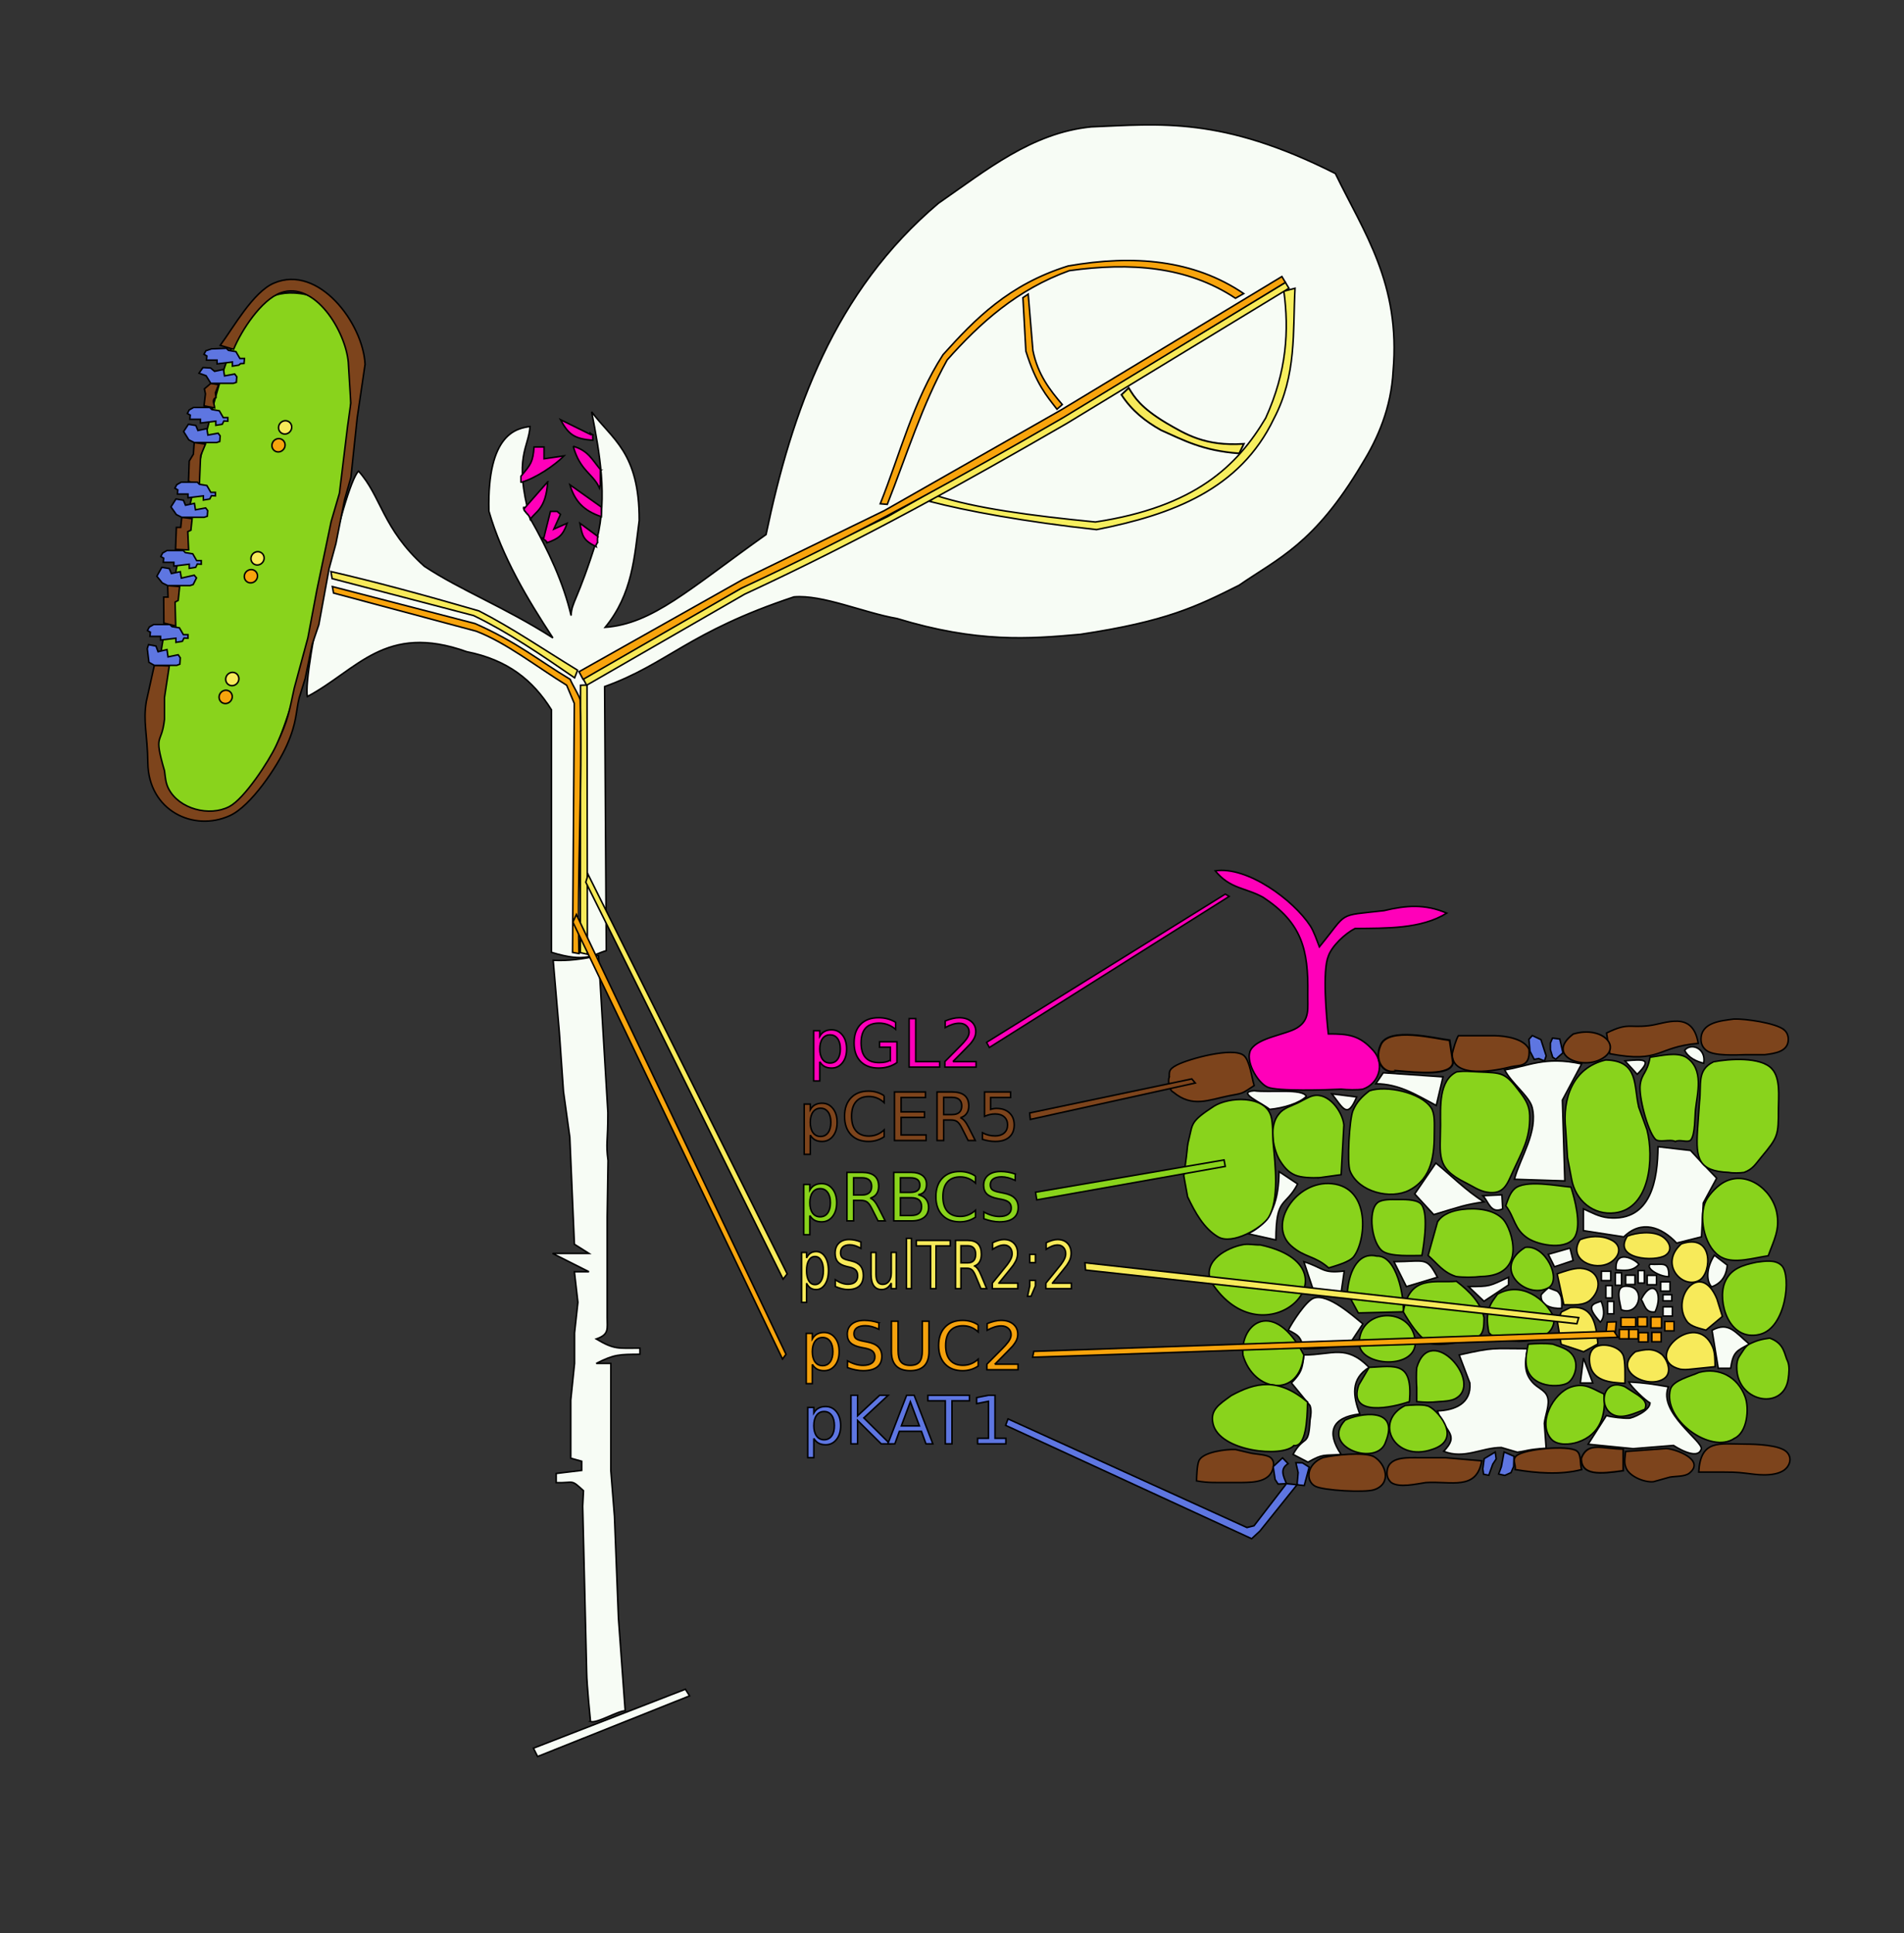<?xml version="1.0" encoding="UTF-8" standalone="no"?>
<svg
   xmlns:dc="http://purl.org/dc/elements/1.1/"
   xmlns:cc="http://creativecommons.org/ns#"
   xmlns:rdf="http://www.w3.org/1999/02/22-rdf-syntax-ns#"
   xmlns:svg="http://www.w3.org/2000/svg"
   xmlns="http://www.w3.org/2000/svg"
   xmlns:sodipodi="http://sodipodi.sourceforge.net/DTD/sodipodi-0.dtd"
   xmlns:inkscape="http://www.inkscape.org/namespaces/inkscape"
   width="6.5in"
   height="6.6in"
   viewBox="0 0 468 475.2"
   version="1.1"
   id="svg3"
   sodipodi:docname="shoot_final.svg"
   inkscape:version="0.92.3 (unknown)">
  <rect x="0" y="0" width="468" height="475.2" fill="#333333" stroke="none"/>
  <defs
     id="defs7" />
  <sodipodi:namedview
     pagecolor="#ffffff"
     bordercolor="#666666"
     borderopacity="1"
     objecttolerance="10"
     gridtolerance="10"
     guidetolerance="10"
     inkscape:pageopacity="0"
     inkscape:pageshadow="2"
     inkscape:window-width="1855"
     inkscape:window-height="1056"
     id="namedview5"
     showgrid="false"
     inkscape:zoom="0.91859061"
     inkscape:cx="198.67018"
     inkscape:cy="314.33682"
     inkscape:window-x="65"
     inkscape:window-y="24"
     inkscape:window-maximized="1"
     inkscape:current-layer="layer1" />
  <g
     inkscape:groupmode="layer"
     id="layer1"
     inkscape:label="Layer 1"
     transform="translate(0,-69.8)">
    <g
       id="g258"
       style="opacity:1;fill:#f7fcf5;fill-opacity:1;stroke:#000000;stroke-width:0.375;stroke-miterlimit:4;stroke-dasharray:none;stroke-opacity:1"
       transform="translate(-27.76,41.64)">
      <path
         style="fill:#f7fcf5;fill-opacity:1;stroke:#000000;stroke-width:0.375;stroke-miterlimit:4;stroke-dasharray:none;stroke-opacity:1"
         d="m 159.902,459.891 37.353,-14.901 -1.021,-1.633 -37.353,14.492 z"
         id="path1214"
         inkscape:connector-curvature="0" />
      <path
         sodipodi:nodetypes="cccccccccccccccccccccccccccc"
         inkscape:connector-curvature="0"
         id="path1894"
         d="m 115.887,143.96 c 5.614,6.212 5.855,14.117 16.165,23.382 8.975,5.935 19.65,9.987 31.609,17.609 -6.283,-9.564 -12.502,-19.976 -15.732,-31.176 -0.457,-19.275 7.006,-20.318 10.103,-20.784 -0.244,5.138 -4.133,7.367 0,22.516 4.55,7.986 8.24,15.973 10.103,23.959 0.109,-3.392 1.566,-3.434 6.351,-18.763 2.646,-10.459 0.658,-21.244 -1.299,-31.32 4.969,6.757 11.749,9.89 11.691,26.702 -1.187,8.97 -1.631,18.039 -8.371,26.269 11.666,-0.873 20.474,-9.24 39.547,-22.805 6.336,-30.301 16.699,-59.734 42.375,-81.428 11.708,-8.084 22.902,-17.325 37.558,-18.779 16.853,-0.663 32.07,-2.641 60.01,11.48 7.003,14.476 16.058,27.034 14.193,48.53 -0.485,9.042 -3.715,16.511 -7.662,22.861 -11.703,19.735 -20.699,23.224 -30.209,29.801 -10.484,5.252 -17.886,8.879 -38.976,12.057 -12.602,1.14 -25.365,2.12 -45.12,-3.893 -8.096,-1.394 -18.258,-5.912 -25.311,-5.307 -25.999,8.63 -30.98,16.427 -46.539,22.045 l 0.408,64.909 c -3.309,0.924 -4.763,3.084 -13.472,0.408 v -59.602 c -4.573,-7.319 -10.758,-12.284 -20.82,-14.288 -20.097,-7.195 -26.933,4.541 -39.191,11.022 -1.137,-6.166 8.818,-51.722 12.587,-55.406 z"
         style="fill:#f7fcf5;fill-opacity:1;stroke:#000000;stroke-width:0.375;stroke-miterlimit:4;stroke-dasharray:none;stroke-opacity:1" />
      <path
         sodipodi:nodetypes="ccccccccccccccccccccccccccccccccccccc"
         style="fill:#f7fcf5;fill-opacity:1;stroke:#000000;stroke-width:0.375;stroke-miterlimit:4;stroke-dasharray:none;stroke-opacity:1"
         inkscape:connector-curvature="0"
         id="path1441"
         d="m 172.909,451.287 c 0,0 -0.929,-9.05 -0.947,-12.13 l -0.974,-40.788 0.19,-3.805 c -3.187,-2.937 -2.132,-1.887 -6.707,-1.984 v -2.254 l 6.266,-0.751 v -2.254 l -2.686,-0.751 V 372.296 l 0.931,-9.015 v -7.512 l 0.824,-7.512 -0.859,-7.512 h 3.581 l -8.952,-4.507 h 8.952 l -3.581,-2.254 -1.128,-26.294 -1.558,-11.269 -1.021,-14.617 -1.508,-17.613 c 3.424,0.199 7.173,-0.251 11.14,-1.139 l 2.302,38.563 c 0.016,7.234 -0.55,7.375 0.041,11.807 l -0.213,13.8 v 24.791 c -0.026,2.742 0.573,4.124 -2.686,5.259 4.521,2.682 5.407,2.246 10.742,2.254 v 1.502 c -5.067,0.038 -6.293,-0.015 -10.742,2.254 h 3.581 v 26.294 l 0.895,11.269 0.979,25.06 1.66,22.75 c -1.817,0 -7.02,3.22 -8.524,2.634 z" />
      <path
         sodipodi:nodetypes="ccc"
         inkscape:connector-curvature="0"
         style="fill:#f7fcf5;fill-opacity:1;stroke:#000000;stroke-width:0.375;stroke-miterlimit:4;stroke-dasharray:none;stroke-opacity:1"
         id="path1429"
         d="m 446.532,289.501 c -1.798,-0.46 -3.759,-1.314 -4.692,-3.176 1.584,-1.975 5.357,-0.494 4.692,3.176 z" />
      <path
         sodipodi:nodetypes="ccccccc"
         inkscape:connector-curvature="0"
         style="fill:#f7fcf5;fill-opacity:1;stroke:#000000;stroke-width:0.375;stroke-miterlimit:4;stroke-dasharray:none;stroke-opacity:1"
         id="path1427"
         d="m 416.523,289.67 -4.732,8.887 0.596,19.856 -12.392,-0.403 c 1.458,-5.44 5.848,-11.669 4.359,-17.674 -0.664,-2.712 -5.095,-5.94 -6.752,-9.21 5.711,-0.848 9.812,-3.45 18.921,-1.456 z" />
      <path
         sodipodi:nodetypes="ccc"
         inkscape:connector-curvature="0"
         style="fill:#f7fcf5;fill-opacity:1;stroke:#000000;stroke-width:0.375;stroke-miterlimit:4;stroke-dasharray:none;stroke-opacity:1"
         id="path1425"
         d="m 430.187,292.208 -3.024,-3.302 c 4.559,-0.396 6.957,-0.621 3.024,3.302 z" />
      <path
         sodipodi:nodetypes="ccccc"
         inkscape:connector-curvature="0"
         style="fill:#f7fcf5;fill-opacity:1;stroke:#000000;stroke-width:0.375;stroke-miterlimit:4;stroke-dasharray:none;stroke-opacity:1"
         id="path1423"
         d="m 367.763,291.833 14.688,1.008 -1.66,7.038 c -4.681,-2.47 -9.05,-5.33 -14.868,-5.335 z" />
      <path
         sodipodi:nodetypes="cccc"
         inkscape:connector-curvature="0"
         style="fill:#f7fcf5;fill-opacity:1;stroke:#000000;stroke-width:0.375;stroke-miterlimit:4;stroke-dasharray:none;stroke-opacity:1"
         id="path1421"
         d="m 348.854,297.641 c -1.69,1.684 -5.585,2.864 -9.007,3.2 -2.063,-1.694 -8.317,-4.271 -3.818,-4.584 3.818,0.509 12,-0.622 12.825,1.384 z" />
      <path
         sodipodi:nodetypes="ccc"
         inkscape:connector-curvature="0"
         style="fill:#f7fcf5;fill-opacity:1;stroke:#000000;stroke-width:0.375;stroke-miterlimit:4;stroke-dasharray:none;stroke-opacity:1"
         id="path1411"
         d="m 361.227,297.785 c -2.328,5.644 -3.412,2.6 -6.108,-0.764 z" />
      <path
         inkscape:connector-curvature="0"
         style="fill:#f7fcf5;fill-opacity:1;stroke:#000000;stroke-width:0.375;stroke-miterlimit:4;stroke-dasharray:none;stroke-opacity:1"
         id="path1403"
         d="m 443.295,310.934 c 0,0 2.909,3.148 2.909,3.148 0,0 3.512,3.66 3.512,3.66 0,0 -3.291,6.089 -3.291,6.089 0,0 -0.443,8.335 -0.443,8.335 0,0 -6.108,1.528 -6.108,1.528 -3.688,-3.973 -8.666,-5.791 -12.981,-1.528 0,0 -9.926,-1.528 -9.926,-1.528 0,0 0,-5.348 0,-5.348 1.993,0.909 3.894,1.971 6.108,2.177 10.629,1.016 12.148,-9.565 12.217,-17.457 0,0 8.002,0.924 8.002,0.924 z" />
      <path
         inkscape:connector-curvature="0"
         style="fill:#f7fcf5;fill-opacity:1;stroke:#000000;stroke-width:0.375;stroke-miterlimit:4;stroke-dasharray:none;stroke-opacity:1"
         id="path1395"
         d="m 346.72,319.177 c -3.092,5.868 -5.314,2.957 -5.345,13.752 0,0 -6.872,-1.528 -6.872,-1.528 6.231,-2.918 7.559,-8.801 7.636,-15.28 0,0 4.581,3.056 4.581,3.056 z" />
      <path
         sodipodi:nodetypes="ccccc"
         inkscape:connector-curvature="0"
         style="fill:#f7fcf5;fill-opacity:1;stroke:#000000;stroke-width:0.375;stroke-miterlimit:4;stroke-dasharray:none;stroke-opacity:1"
         id="path1393"
         d="m 380.689,314.028 c 3.934,3.182 7.265,6.666 11.803,9.546 -4.835,0.733 -5.355,1.042 -12.319,3.128 l -4.684,-5.089 z" />
      <path
         sodipodi:nodetypes="cccc"
         inkscape:connector-curvature="0"
         style="fill:#f7fcf5;fill-opacity:1;stroke:#000000;stroke-width:0.375;stroke-miterlimit:4;stroke-dasharray:none;stroke-opacity:1"
         id="path1381"
         d="m 396.928,321.843 0.186,3.447 c -2.973,1.329 -3.448,-1.782 -4.858,-3.23 z" />
      <path
         inkscape:connector-curvature="0"
         style="fill:#f7fcf5;fill-opacity:1;stroke:#000000;stroke-width:0.375;stroke-miterlimit:4;stroke-dasharray:none;stroke-opacity:1"
         id="path1369"
         d="m 413.666,334.933 c 0,0 0.764,3.056 0.764,3.056 0,0 -4.581,1.528 -4.581,1.528 0,0 -1.527,-3.056 -1.527,-3.056 0,0 5.345,-1.528 5.345,-1.528 z" />
      <path
         inkscape:connector-curvature="0"
         style="fill:#f7fcf5;fill-opacity:1;stroke:#000000;stroke-width:0.375;stroke-miterlimit:4;stroke-dasharray:none;stroke-opacity:1"
         id="path1361"
         d="m 381.08,342.097 c 0,0 -7.636,2.292 -7.636,2.292 0,0 -3.054,-6.112 -3.054,-6.112 7.773,-0.023 7.949,-1.36 10.69,3.82 z" />
      <path
         inkscape:connector-curvature="0"
         style="fill:#f7fcf5;fill-opacity:1;stroke:#000000;stroke-width:0.375;stroke-miterlimit:4;stroke-dasharray:none;stroke-opacity:1"
         id="path1359"
         d="m 358.173,340.569 c 0,0 -0.764,5.348 -0.764,5.348 0,0 -6.872,-0.764 -6.872,-0.764 0,0 -2.291,-6.876 -2.291,-6.876 4.956,1.559 4.459,2.957 9.926,2.292 z" />
      <path
         sodipodi:nodetypes="ccc"
         inkscape:connector-curvature="0"
         style="fill:#f7fcf5;fill-opacity:1;stroke:#000000;stroke-width:0.375;stroke-miterlimit:4;stroke-dasharray:none;stroke-opacity:1"
         id="path1357"
         d="m 430.609,338.939 c -1.638,1.839 -3.818,1.456 -5.634,1.341 -0.347,-5.372 4.861,-2.513 5.634,-1.341 z" />
      <path
         sodipodi:nodetypes="cccc"
         inkscape:connector-curvature="0"
         style="fill:#f7fcf5;fill-opacity:1;stroke:#000000;stroke-width:0.375;stroke-miterlimit:4;stroke-dasharray:none;stroke-opacity:1"
         id="path1355"
         d="m 452.319,339.113 c -0.226,2.934 -1.671,4.527 -3.818,5.348 -1.341,-1.292 -1.438,-4.575 0.649,-7.772 z" />
      <path
         sodipodi:nodetypes="ccc"
         inkscape:connector-curvature="0"
         style="fill:#f7fcf5;fill-opacity:1;stroke:#000000;stroke-width:0.375;stroke-miterlimit:4;stroke-dasharray:none;stroke-opacity:1"
         id="path1353"
         d="m 437.956,341.953 c -2.169,0.034 -5.79,-2.003 -4.581,-3.056 2.986,0.252 4.645,-0.957 4.581,3.056 z" />
      <path
         inkscape:connector-curvature="0"
         style="fill:#f7fcf5;fill-opacity:1;stroke:#000000;stroke-width:0.375;stroke-miterlimit:4;stroke-dasharray:none;stroke-opacity:1"
         id="path1347"
         d="m 398.558,342.097 c 0,0 0,1.887 0,1.887 0,0 -6.04,4.011 -6.04,4.011 0,0 -3.803,-3.606 -3.803,-3.606 5.36,-0.023 5.055,-0.069 9.842,-2.292 z" />
      <path
         inkscape:connector-curvature="0"
         style="fill:#f7fcf5;fill-opacity:1;stroke:#000000;stroke-width:0.375;stroke-miterlimit:4;stroke-dasharray:none;stroke-opacity:1"
         id="path1345"
         d="m 429.629,341.592 c 0,0 0,2.292 0,2.292 0,0 -2.291,0 -2.291,0 0,0 0,-2.292 0,-2.292 0,0 2.291,0 2.291,0 z" />
      <path
         sodipodi:nodetypes="ccccc"
         inkscape:connector-curvature="0"
         style="fill:#f7fcf5;fill-opacity:1;stroke:#000000;stroke-width:0.375;stroke-miterlimit:4;stroke-dasharray:none;stroke-opacity:1"
         id="path1335"
         d="m 411.622,349.737 c -2.451,0.152 -5.39,-0.719 -5.045,-3.345 0.437,-0.549 1.769,-1.705 1.769,-1.705 l 2.182,0.827 c 1.038,0.911 1.209,1.967 1.094,4.223 z" />
      <path
         sodipodi:nodetypes="scs"
         inkscape:connector-curvature="0"
         style="fill:#f7fcf5;fill-opacity:1;stroke:#000000;stroke-width:0.375;stroke-miterlimit:4;stroke-dasharray:none;stroke-opacity:1"
         id="path1333"
         d="m 428.421,344.389 c 3.818,0.764 2.179,7.301 -2.146,5.709 -0.664,-3.148 -1.583,-6.455 2.146,-5.709 z" />
      <path
         sodipodi:nodetypes="ccc"
         inkscape:connector-curvature="0"
         style="fill:#f7fcf5;fill-opacity:1;stroke:#000000;stroke-width:0.375;stroke-miterlimit:4;stroke-dasharray:none;stroke-opacity:1"
         id="path1331"
         d="m 434.571,350.616 c -2.461,0.294 -2.535,-1.798 -3.415,-3.086 2.903,-5.587 5.603,-1.505 3.415,3.086 z" />
      <path
         inkscape:connector-curvature="0"
         style="fill:#f7fcf5;fill-opacity:1;stroke:#000000;stroke-width:0.375;stroke-miterlimit:4;stroke-dasharray:none;stroke-opacity:1"
         id="path1329"
         d="m 350.721,347.209 c 3.474,-1.177 9.613,4.385 12.034,6.349 0,0 -2.734,4.133 -2.734,4.133 -1.978,1.826 -9.041,1.971 -11.774,1.979 -0.893,-2.957 -1.069,-3.171 -3.818,-4.584 0.916,-1.879 4.39,-7.235 6.292,-7.877 z" />
      <path
         sodipodi:nodetypes="ccc"
         inkscape:connector-curvature="0"
         style="fill:#f7fcf5;fill-opacity:1;stroke:#000000;stroke-width:0.375;stroke-miterlimit:4;stroke-dasharray:none;stroke-opacity:1"
         id="path1327"
         d="m 421.116,353.124 c -3.678,-4.074 -1.998,-4.431 0.216,-5.132 0.913,2.353 0.759,4.166 -0.216,5.132 z" />
      <path
         inkscape:connector-curvature="0"
         style="fill:#f7fcf5;fill-opacity:1;stroke:#000000;stroke-width:0.375;stroke-miterlimit:4;stroke-dasharray:none;stroke-opacity:1"
         id="path1325"
         d="m 424.428,348.035 c 0,0 0,3.056 0,3.056 0,0 -1.527,0 -1.527,0 0,0 0,-3.056 0,-3.056 0,0 1.527,0 1.527,0 z" />
      <path
         inkscape:connector-curvature="0"
         style="fill:#f7fcf5;fill-opacity:1;stroke:#000000;stroke-width:0.375;stroke-miterlimit:4;stroke-dasharray:none;stroke-opacity:1"
         id="path1315"
         d="m 457.736,358.53 c -3.215,1.688 -3.963,1.934 -4.581,5.938 0,0 -3.054,0 -3.054,0 0,0 -1.527,-9.332 -1.527,-9.332 4.1,-2.231 5.681,0.484 9.163,3.393 z" />
      <path
         sodipodi:nodetypes="cccccccccccc"
         inkscape:connector-curvature="0"
         style="fill:#f7fcf5;fill-opacity:1;stroke:#000000;stroke-width:0.375;stroke-miterlimit:4;stroke-dasharray:none;stroke-opacity:1"
         id="path1305"
         d="m 403.223,359.669 c -0.519,3.056 -1.084,5.57 1.153,8.175 1.298,1.52 3.062,1.902 3.703,3.514 0.756,1.872 -0.534,4.645 -0.725,6.647 l 0.45,6.112 c -4.81,0.344 -4.344,0.608 -7.085,0.982 l -3.935,-1.155 c -4.894,0.015 -9.107,2.969 -14.177,0.937 4.054,-4.179 0.336,-4.645 -1.527,-9.932 4.169,-0.138 8.407,-1.772 7.956,-6.876 l -2.611,-6.876 c 8.75,-1.971 7.979,-1.528 16.798,-1.528 z" />
      <path
         sodipodi:nodetypes="cccccccccc"
         inkscape:connector-curvature="0"
         style="fill:#f7fcf5;fill-opacity:1;stroke:#000000;stroke-width:0.375;stroke-miterlimit:4;stroke-dasharray:none;stroke-opacity:1"
         id="path1303"
         d="m 364.282,364.253 c -4.597,2.857 -3.948,7.036 -2.291,11.46 -6.803,0.787 -8.3,4.416 -4.581,9.932 -4.452,0.374 -4.296,-0.268 -8.152,1.901 l -3.673,-1.919 c 2.833,-5.073 3.801,-1.465 4.175,-8.387 0.214,-1.261 0.405,-2.391 0,-3.598 l -4.566,-5.57 c 2.436,-2.475 2.688,-3.461 3.054,-6.876 7.155,-0.023 10.339,-2.697 16.035,3.056 z" />
      <path
         inkscape:connector-curvature="0"
         style="fill:#f7fcf5;fill-opacity:1;stroke:#000000;stroke-width:0.375;stroke-miterlimit:4;stroke-dasharray:none;stroke-opacity:1"
         id="path1299"
         d="m 419.258,368.073 c 0,0 -3.054,0 -3.054,0 0,0 0.764,-6.112 0.764,-6.112 0,0 2.291,6.112 2.291,6.112 z" />
      <path
         sodipodi:nodetypes="cscccccccc"
         inkscape:connector-curvature="0"
         style="fill:#f7fcf5;fill-opacity:1;stroke:#000000;stroke-width:0.375;stroke-miterlimit:4;stroke-dasharray:none;stroke-opacity:1"
         id="path1293"
         d="m 437.842,369.024 c -2.612,6.314 8.617,13.429 8.08,15.28 -0.899,3.103 -6.812,-0.867 -6.812,-0.867 l -9.926,0.795 -11.069,-1.095 4.498,-7.05 c 1.115,0.397 4.314,0.721 5.474,0.667 0.829,0.053 5.199,-1.813 5.245,-3.754 -1.284,-0.722 -4.638,-3.958 -5.218,-5.173 3.987,0.22 5.976,0.546 9.728,1.197 z" />
      <path
         inkscape:connector-curvature="0"
         style="fill:#f7fcf5;fill-opacity:1;stroke:#000000;stroke-width:0.375;stroke-miterlimit:4;stroke-dasharray:none;stroke-opacity:1"
         id="path1325-7"
         d="m 424.007,344.137 c 0,0 0,3.056 0,3.056 0,0 -1.527,0 -1.527,0 0,0 0,-3.056 0,-3.056 0,0 1.527,0 1.527,0 z" />
      <path
         inkscape:connector-curvature="0"
         style="fill:#f7fcf5;fill-opacity:1;stroke:#000000;stroke-width:0.375;stroke-miterlimit:4;stroke-dasharray:none;stroke-opacity:1"
         id="path1325-0"
         d="m 426.327,341.009 c 0,0 0,3.056 0,3.056 0,0 -1.527,0 -1.527,0 0,0 0,-3.056 0,-3.056 0,0 1.527,0 1.527,0 z" />
      <path
         inkscape:connector-curvature="0"
         style="fill:#f7fcf5;fill-opacity:1;stroke:#000000;stroke-width:0.375;stroke-miterlimit:4;stroke-dasharray:none;stroke-opacity:1"
         id="path1345-60"
         d="m 438.822,349.354 c 0,0 0,2.292 0,2.292 0,0 -2.291,0 -2.291,0 0,0 0,-2.292 0,-2.292 0,0 2.291,0 2.291,0 z" />
      <path
         inkscape:connector-curvature="0"
         style="fill:#f7fcf5;fill-opacity:1;stroke:#000000;stroke-width:0.375;stroke-miterlimit:4;stroke-dasharray:none;stroke-opacity:1"
         id="path1345-626"
         d="m 438.685,346.388 c 0,0 0,1.514 0,1.514 0,0 -2.163,0 -2.163,0 0,0 0,-1.514 0,-1.514 0,0 2.163,0 2.163,0 z" />
      <path
         inkscape:connector-curvature="0"
         style="fill:#f7fcf5;fill-opacity:1;stroke:#000000;stroke-width:0.375;stroke-miterlimit:4;stroke-dasharray:none;stroke-opacity:1"
         id="path1345-18"
         d="m 438.244,343.22 c 0,0 0,2.292 0,2.292 0,0 -2.291,0 -2.291,0 0,0 0,-2.292 0,-2.292 0,0 2.291,0 2.291,0 z" />
      <path
         inkscape:connector-curvature="0"
         style="fill:#f7fcf5;fill-opacity:1;stroke:#000000;stroke-width:0.375;stroke-miterlimit:4;stroke-dasharray:none;stroke-opacity:1"
         id="path1345-79"
         d="m 434.925,341.633 c 0,0 0,2.292 0,2.292 0,0 -2.291,0 -2.291,0 0,0 0,-2.292 0,-2.292 0,0 2.291,0 2.291,0 z" />
      <path
         inkscape:connector-curvature="0"
         style="fill:#f7fcf5;fill-opacity:1;stroke:#000000;stroke-width:0.375;stroke-miterlimit:4;stroke-dasharray:none;stroke-opacity:1"
         id="path1325-0-2"
         d="m 431.945,340.457 c 0,0 0,3.056 0,3.056 0,0 -1.527,0 -1.527,0 0,0 0,-3.056 0,-3.056 0,0 1.527,0 1.527,0 z" />
      <path
         inkscape:connector-curvature="0"
         style="fill:#f7fcf5;fill-opacity:1;stroke:#000000;stroke-width:0.375;stroke-miterlimit:4;stroke-dasharray:none;stroke-opacity:1"
         id="path1345-0"
         d="m 423.667,340.622 c 0,0 0,2.292 0,2.292 0,0 -2.291,0 -2.291,0 0,0 0,-2.292 0,-2.292 0,0 2.291,0 2.291,0 z" />
      <path
         inkscape:connector-curvature="0"
         id="path1896-7"
         d="m 93.492,168.665 a 3.608,5.99 23.988 0 1 -5.732,4.006 3.608,5.99 23.988 0 1 -0.862,-6.939 3.608,5.99 23.988 0 1 5.732,-4.006 3.608,5.99 23.988 0 1 0.862,6.939 z"
         style="fill:#f7fcf5;fill-opacity:1;stroke:#000000;stroke-width:0.375;stroke-miterlimit:4;stroke-dasharray:none;stroke-opacity:1" />
      <path
         inkscape:connector-curvature="0"
         id="path1896"
         d="m 87.286,198.325 a 3.608,5.99 23.988 0 1 -5.732,4.006 3.608,5.99 23.988 0 1 -0.862,-6.939 3.608,5.99 23.988 0 1 5.732,-4.006 3.608,5.99 23.988 0 1 0.862,6.939 z"
         style="fill:#f7fcf5;fill-opacity:1;stroke:#000000;stroke-width:0.375;stroke-miterlimit:4;stroke-dasharray:none;stroke-opacity:1" />
      <path
         inkscape:connector-curvature="0"
         id="path1896-5"
         d="m 100.276,136.479 a 3.608,5.99 23.988 0 1 -5.732,4.006 3.608,5.99 23.988 0 1 -0.862,-6.939 3.608,5.99 23.988 0 1 5.732,-4.006 3.608,5.99 23.988 0 1 0.862,6.939 z"
         style="fill:#f7fcf5;fill-opacity:1;stroke:#000000;stroke-width:0.375;stroke-miterlimit:4;stroke-dasharray:none;stroke-opacity:1" />
    </g>
    <g
       id="SGL2"
       transform="translate(-27.76,41.64)">
      <path
         id="path1859"
         d="m 165.522,131.311 c 2.004,3.703 3.482,4.714 7.96,5.067 0,-0.028 -1.3e-4,-0.057 0,-0.085 v -0.54 c 0.006,-0.138 0.006,-0.276 -0.017,-0.413 0,-0.092 0.018,-0.172 0.058,-0.259 0.006,-0.013 0.014,-0.028 0.028,-0.036 0.007,-0.004 0.026,0.012 0.021,0.006 -0.013,-0.014 -0.033,-0.024 -0.049,-0.035 -0.051,-0.009 -0.105,-0.011 -0.154,-0.028 -0.137,-0.045 -0.132,-0.073 -0.234,-0.147 -0.237,-0.17 0.126,0.104 -0.125,-0.061 -0.033,-0.022 -0.059,-0.049 -0.089,-0.075 -0.015,-0.026 -0.025,-0.056 -0.047,-0.078 0,-0.002 -0.009,-0.011 -0.013,-0.014 l 0.047,0.335 z"
         style="fill:#ff00b9;fill-opacity:1;stroke:#000000;stroke-width:0.375;stroke-miterlimit:4;stroke-dasharray:none;stroke-opacity:1"
         inkscape:connector-curvature="0" />
      <path
         id="path1857"
         d="m 168.663,137.856 c 1.645,6.022 4.843,6.683 6.436,10.22 0.016,-0.088 0.045,-0.175 0.091,-0.262 0,-0.102 -0.012,-0.137 0.042,-0.229 0.015,-0.026 0.038,-0.048 0.061,-0.068 0.012,-0.011 0.039,-0.01 0.044,-0.025 0.019,-0.05 -0.013,-0.108 0,-0.159 v -0.453 -0.523 -0.407 -0.552 -0.371 -0.366 -0.43 -0.458 c 0.007,-0.003 0.013,-0.007 0.02,-0.011 -0.007,2.6e-4 -0.013,0.005 -0.02,0.003 -0.028,-0.009 0,-0.053 0,-0.079 v -0.111 c -2.118,-2.552 -3.019,-4.655 -6.675,-5.72 z"
         style="fill:#ff00b9;fill-opacity:1;stroke:#000000;stroke-width:0.375;stroke-miterlimit:4;stroke-dasharray:none;stroke-opacity:1"
         inkscape:connector-curvature="0" />
      <path
         id="path1855"
         d="m 159.032,138.016 c -0.302,3.751 -0.746,4.24 -3.239,7.222 v 0.173 c 0.006,0.126 0,0.252 0,0.378 -1.2e-4,0.139 0,0.279 0,0.419 -6e-5,0.136 0,0.271 0,0.407 0,0.019 -0.012,0.041 0,0.056 0.009,0.012 -0.007,-0.04 0.012,-0.041 0.044,-0.001 0.084,0.023 0.125,0.036 0.012,0.004 0.023,0.01 0.036,0.013 3.473,-0.994 8.087,-4.101 10.45,-6.482 l -4.923,0.728 v -2.909 z"
         style="fill:#ff00b9;fill-opacity:1;stroke:#000000;stroke-width:0.375;stroke-miterlimit:4;stroke-dasharray:none;stroke-opacity:1"
         inkscape:connector-curvature="0" />
      <path
         id="path1851"
         d="m 162.381,146.583 -5.744,6.545 -0.168,-0.397 v 0.28 c 0.018,0.076 -0.028,0.172 0,0.245 0.006,0.016 0.032,0.018 0.044,0.03 0.023,0.022 0.041,0.047 0.061,0.071 0.016,0.045 0.058,0.124 0.042,0.179 -0.006,0.02 -0.056,0.039 -0.037,0.051 0.018,0.012 0.026,-0.054 0.047,-0.045 0.031,0.014 0.082,0.132 0.097,0.166 0,0.031 -0.006,0.064 0.007,0.094 0.006,0.009 0.021,0.005 0.031,0.01 0.033,0.015 0.068,0.028 0.095,0.05 0.093,0.073 0.144,0.135 0.115,0.239 -0.065,0.094 -1.9e-4,-0.003 0.006,-0.002 0.031,0.013 0.035,0.052 0.06,0.072 0.034,0.027 0.092,0.019 0.126,0.046 0.026,0.021 0.039,0.051 0.059,0.077 0,0.009 -0.006,0.017 -0.006,0.026 0.028,0.009 0.049,0.035 0.062,0.06 0.061,0.108 0.013,0.159 0.163,0.167 0.143,0.043 0.143,0.134 0.13,0.246 0,0.011 -0.006,-0.037 0.009,-0.033 0.024,0.007 0.034,0.034 0.051,0.051 0.028,0.028 0.055,0.055 0.083,0.083 0.031,0.013 0.1,0.115 0.107,0.178 0.018,0.01 0.035,0.024 0.045,0.039 0.024,0.033 0.027,0.074 0.041,0.112 0.121,0.098 0.141,0.228 0.125,0.366 0,0.024 -0.022,0.047 -0.017,0.07 0.006,0.012 0.025,0.012 0.037,0.018 0.045,0.047 0.066,0.094 0.078,0.142 1.05,-1.86 3.819,-2.325 4.25,-9.236 z"
         style="fill:#ff00b9;fill-opacity:1;stroke:#000000;stroke-width:0.375;stroke-miterlimit:4;stroke-dasharray:none;stroke-opacity:1"
         inkscape:connector-curvature="0" />
      <path
         id="path1849"
         d="m 167.843,147.311 c 1.196,4.043 3.391,6.39 7.732,7.843 v -0.322 -0.393 c 0,-0.145 6e-5,-0.289 0,-0.434 -6e-5,-0.123 0,-0.246 0,-0.37 -4.3e-4,-0.121 0,-0.243 0,-0.364 0.006,-0.163 -0.013,-0.323 -0.014,-0.486 z"
         style="fill:#ff00b9;fill-opacity:1;stroke:#000000;stroke-width:0.375;stroke-miterlimit:4;stroke-dasharray:none;stroke-opacity:1"
         inkscape:connector-curvature="0" />
      <path
         id="path1847"
         d="m 163.061,153.857 -1.641,6.545 h -0.387 c 0.093,0.079 0.189,0.155 0.276,0.238 0.078,0.053 0.131,0.141 0.213,0.189 0.02,0.011 0.047,0.004 0.067,0.015 0.087,0.068 0.044,0.045 0.124,0.079 0.036,0.053 0.134,0.059 0.173,0.112 0.021,0.029 0.021,0.066 0.038,0.097 0.022,0.038 0.083,0.046 0.115,0.078 0.033,0.032 0.055,0.071 0.084,0.107 0.079,0.087 -0.007,0.17 0,0.26 0,0.011 0.025,0.006 0.034,0.014 2.965,-1.079 3.935,-1.756 5.005,-4.823 l -3.281,1.454 1.641,-3.636 -0.821,-0.728 z"
         style="fill:#ff00b9;fill-opacity:1;stroke:#000000;stroke-width:0.375;stroke-miterlimit:4;stroke-dasharray:none;stroke-opacity:1"
         inkscape:connector-curvature="0" />
      <path
         id="path1845"
         d="m 170.304,156.766 c 0.599,3.185 0.772,4.165 3.982,5.755 -0.008,-0.02 -0.014,-0.041 -0.021,-0.062 0.014,-0.21 -0.081,-0.426 0.162,-0.537 0.007,-0.029 -0.016,-0.058 -0.007,-0.086 0.036,-0.12 0.155,-0.236 0.246,-0.324 0,-0.113 -0.05,-0.214 -0.045,-0.329 0.013,-0.143 0.009,-0.287 0.007,-0.43 0.025,-0.116 -0.037,-0.325 0,-0.429 0.013,-0.036 0.053,-0.06 0.076,-0.093 0.02,-0.029 0.033,-0.061 0.049,-0.092 0.011,-0.028 0.006,-0.055 0.006,-0.083 z"
         style="fill:#ff00b9;fill-opacity:1;stroke:#000000;stroke-width:0.375;stroke-miterlimit:4;stroke-dasharray:none;stroke-opacity:1"
         inkscape:connector-curvature="0" />
      <path
         sodipodi:nodetypes="ccccccccccccccccc"
         style="fill:#ff00b9;fill-opacity:1;stroke:#000000;stroke-width:0.375;stroke-miterlimit:4;stroke-dasharray:none;stroke-opacity:1"
         inkscape:connector-curvature="0"
         id="path983"
         d="m 349.843,255.765 c 0.84,1.284 1.642,3.629 2.222,5.126 7.247,-8.834 4.158,-7.541 15.882,-8.902 5.345,-1.284 10.072,-1.695 15.424,0.612 -6.302,3.93 -14.841,3.686 -22.551,3.773 -2.398,1.207 -5.7,4.287 -6.563,6.808 -1.497,3.652 -0.451,14.952 0,19.1 4.925,0 7.674,0.275 11.117,4.164 2.81,3.186 1.382,8.083 -2.65,9.428 -1.336,0.222 -3.864,0.16 -5.314,0 -3.383,0.168 -15.768,0.581 -18.127,-0.52 -2.566,-1.192 -5.619,-6.701 -4.039,-9.245 1.848,-2.964 8.62,-3.613 11.377,-5.34 3.192,-2.002 2.529,-4.863 2.59,-8.316 0.176,-10.994 -1.471,-17.496 -10.992,-23.753 -4.393,-2.435 -8.026,-1.974 -11.761,-6.502 7.866,-1.189 19.247,7.185 23.386,13.565 z" />
      <path
         inkscape:connector-curvature="0"
         id="path1803"
         d="m 270.256,284.367 58.671,-36.439 0.964,0.556 -58.946,37.135 z"
         style="opacity:1;fill:#ff00b9;fill-opacity:1;stroke:#000000;stroke-width:0.36;stroke-miterlimit:4;stroke-dasharray:none;stroke-opacity:1" />
      <path
         d="m 229.258,289.104 v 4.745 h -1.495 V 281.499 h 1.495 v 1.358 q 0.469,-0.799 1.179,-1.182 0.719,-0.391 1.713,-0.391 1.648,0 2.674,1.294 1.034,1.294 1.034,3.403 0,2.109 -1.034,3.403 -1.026,1.294 -2.674,1.294 -0.994,0 -1.713,-0.383 -0.711,-0.391 -1.179,-1.19 z m 5.057,-3.123 q 0,-1.622 -0.679,-2.54 -0.671,-0.927 -1.85,-0.927 -1.179,0 -1.858,0.927 -0.671,0.919 -0.671,2.54 0,1.622 0.671,2.548 0.679,0.919 1.858,0.919 1.179,0 1.85,-0.919 0.679,-0.927 0.679,-2.548 z"
         style="font-style:normal;font-weight:normal;font-size:medium;line-height:1.25;font-family:sans-serif;letter-spacing:0px;word-spacing:0px;fill:#ff00b9;fill-opacity:1;stroke:#000000;stroke-width:0.375;stroke-miterlimit:4;stroke-dasharray:none;stroke-opacity:1"
         id="path1122"
         inkscape:connector-curvature="0" />
      <path
         d="m 246.611,288.744 v -3.203 h -2.666 v -1.326 h 4.282 v 5.12 q -0.945,0.663 -2.084,1.006 -1.139,0.335 -2.432,0.335 -2.828,0 -4.427,-1.63 -1.592,-1.638 -1.592,-4.553 0,-2.924 1.592,-4.553 1.6,-1.638 4.427,-1.638 1.179,0 2.238,0.288 1.066,0.288 1.963,0.847 v 1.717 q -0.905,-0.759 -1.923,-1.142 -1.018,-0.383 -2.141,-0.383 -2.214,0 -3.328,1.222 -1.107,1.222 -1.107,3.642 0,2.412 1.107,3.634 1.115,1.222 3.328,1.222 0.864,0 1.543,-0.144 0.679,-0.152 1.22,-0.463 z"
         style="font-style:normal;font-weight:normal;font-size:medium;line-height:1.25;font-family:sans-serif;letter-spacing:0px;word-spacing:0px;fill:#ff00b9;fill-opacity:1;stroke:#000000;stroke-width:0.375;stroke-miterlimit:4;stroke-dasharray:none;stroke-opacity:1"
         id="path1124"
         inkscape:connector-curvature="0" />
      <path
         d="m 251.216,278.52 h 1.632 v 10.568 h 5.873 v 1.358 h -7.505 z"
         style="font-style:normal;font-weight:normal;font-size:medium;line-height:1.25;font-family:sans-serif;letter-spacing:0px;word-spacing:0px;fill:#ff00b9;fill-opacity:1;stroke:#000000;stroke-width:0.375;stroke-miterlimit:4;stroke-dasharray:none;stroke-opacity:1"
         id="path1126"
         inkscape:connector-curvature="0" />
      <path
         d="m 261.977,289.088 h 5.695 v 1.358 h -7.659 v -1.358 q 0.929,-0.951 2.529,-2.548 1.608,-1.606 2.02,-2.069 0.784,-0.871 1.091,-1.47 0.315,-0.607 0.315,-1.19 0,-0.951 -0.679,-1.55 -0.671,-0.599 -1.753,-0.599 -0.767,0 -1.624,0.264 -0.848,0.264 -1.818,0.799 v -1.63 q 0.986,-0.391 1.842,-0.591 0.856,-0.2 1.567,-0.2 1.874,0 2.989,0.927 1.115,0.927 1.115,2.476 0,0.735 -0.283,1.398 -0.275,0.655 -1.01,1.55 -0.202,0.232 -1.285,1.342 -1.083,1.102 -3.054,3.091 z"
         style="font-style:normal;font-weight:normal;font-size:medium;line-height:1.25;font-family:sans-serif;letter-spacing:0px;word-spacing:0px;fill:#ff00b9;fill-opacity:1;stroke:#000000;stroke-width:0.375;stroke-miterlimit:4;stroke-dasharray:none;stroke-opacity:1"
         id="path1128"
         inkscape:connector-curvature="0" />
    </g>
    <g
       transform="translate(-39.463,40.402)"
       id="SRB"
       style="fill:#89d31c;fill-opacity:1;stroke:#000000;stroke-width:0.375;stroke-miterlimit:4;stroke-dasharray:none;stroke-opacity:1">
      <path
         inkscape:connector-curvature="0"
         id="path1131"
         style="font-style:normal;font-weight:normal;font-size:medium;line-height:1.25;font-family:sans-serif;letter-spacing:0px;word-spacing:0px;fill:#89d31c;fill-opacity:1;stroke:#000000;stroke-width:0.375;stroke-miterlimit:4;stroke-dasharray:none;stroke-opacity:1"
         d="m 238.517,328.141 v 4.745 h -1.495 v -12.349 h 1.495 v 1.358 q 0.469,-0.799 1.179,-1.182 0.719,-0.391 1.713,-0.391 1.648,0 2.674,1.294 1.034,1.294 1.034,3.403 0,2.109 -1.034,3.403 -1.026,1.294 -2.674,1.294 -0.994,0 -1.713,-0.383 -0.711,-0.391 -1.179,-1.19 z m 5.057,-3.123 q 0,-1.622 -0.679,-2.54 -0.671,-0.927 -1.85,-0.927 -1.179,0 -1.858,0.927 -0.671,0.919 -0.671,2.54 0,1.622 0.671,2.548 0.679,0.919 1.858,0.919 1.179,0 1.85,-0.919 0.679,-0.927 0.679,-2.548 z" />
      <path
         inkscape:connector-curvature="0"
         id="path1133"
         style="font-style:normal;font-weight:normal;font-size:medium;line-height:1.25;font-family:sans-serif;letter-spacing:0px;word-spacing:0px;fill:#89d31c;fill-opacity:1;stroke:#000000;stroke-width:0.375;stroke-miterlimit:4;stroke-dasharray:none;stroke-opacity:1"
         d="m 253.366,323.891 q 0.525,0.176 1.018,0.751 0.501,0.575 1.002,1.582 l 1.656,3.259 h -1.753 l -1.543,-3.059 q -0.598,-1.198 -1.163,-1.59 -0.557,-0.391 -1.527,-0.391 h -1.777 v 5.04 h -1.632 v -11.926 h 3.684 q 2.068,0 3.086,0.855 1.018,0.855 1.018,2.58 0,1.126 -0.533,1.869 -0.525,0.743 -1.535,1.03 z m -4.088,-5.008 v 4.234 h 2.052 q 1.179,0 1.777,-0.535 0.606,-0.543 0.606,-1.59 0,-1.046 -0.606,-1.574 -0.598,-0.535 -1.777,-0.535 z" />
      <path
         inkscape:connector-curvature="0"
         id="path1135"
         style="font-style:normal;font-weight:normal;font-size:medium;line-height:1.25;font-family:sans-serif;letter-spacing:0px;word-spacing:0px;fill:#89d31c;fill-opacity:1;stroke:#000000;stroke-width:0.375;stroke-miterlimit:4;stroke-dasharray:none;stroke-opacity:1"
         d="m 260.782,323.787 v 4.369 h 2.617 q 1.317,0 1.947,-0.535 0.638,-0.543 0.638,-1.653 0,-1.118 -0.638,-1.646 -0.63,-0.535 -1.947,-0.535 z m 0,-4.905 v 3.595 h 2.416 q 1.196,0 1.777,-0.439 0.59,-0.447 0.59,-1.358 0,-0.903 -0.59,-1.35 -0.582,-0.447 -1.777,-0.447 z m -1.632,-1.326 h 4.169 q 1.866,0 2.876,0.767 1.01,0.767 1.01,2.181 0,1.094 -0.517,1.741 -0.517,0.647 -1.519,0.807 1.204,0.256 1.866,1.07 0.671,0.807 0.671,2.021 0,1.598 -1.099,2.468 -1.099,0.871 -3.126,0.871 h -4.33 z" />
      <path
         inkscape:connector-curvature="0"
         id="path1137"
         style="font-style:normal;font-weight:normal;font-size:medium;line-height:1.25;font-family:sans-serif;letter-spacing:0px;word-spacing:0px;fill:#89d31c;fill-opacity:1;stroke:#000000;stroke-width:0.375;stroke-miterlimit:4;stroke-dasharray:none;stroke-opacity:1"
         d="m 279.234,318.475 v 1.701 q -0.824,-0.759 -1.761,-1.134 -0.929,-0.375 -1.979,-0.375 -2.068,0 -3.167,1.254 -1.099,1.246 -1.099,3.611 0,2.356 1.099,3.611 1.099,1.246 3.167,1.246 1.05,0 1.979,-0.375 0.937,-0.375 1.761,-1.134 v 1.685 q -0.856,0.575 -1.818,0.863 -0.953,0.288 -2.02,0.288 -2.739,0 -4.314,-1.653 -1.575,-1.661 -1.575,-4.529 0,-2.876 1.575,-4.529 1.575,-1.661 4.314,-1.661 1.083,0 2.036,0.288 0.961,0.28 1.802,0.847 z" />
      <path
         inkscape:connector-curvature="0"
         id="path1139"
         style="font-style:normal;font-weight:normal;font-size:medium;line-height:1.25;font-family:sans-serif;letter-spacing:0px;word-spacing:0px;fill:#89d31c;fill-opacity:1;stroke:#000000;stroke-width:0.375;stroke-miterlimit:4;stroke-dasharray:none;stroke-opacity:1"
         d="m 289.001,317.948 v 1.574 q -0.929,-0.439 -1.753,-0.655 -0.824,-0.216 -1.591,-0.216 -1.333,0 -2.06,0.511 -0.719,0.511 -0.719,1.454 0,0.791 0.477,1.198 0.485,0.399 1.826,0.647 l 0.986,0.2 q 1.826,0.343 2.69,1.214 0.872,0.863 0.872,2.316 0,1.733 -1.179,2.628 -1.171,0.895 -3.442,0.895 -0.856,0 -1.826,-0.192 -0.961,-0.192 -1.995,-0.567 v -1.661 q 0.994,0.551 1.947,0.831 0.953,0.28 1.874,0.28 1.398,0 2.157,-0.543 0.759,-0.543 0.759,-1.55 0,-0.879 -0.549,-1.374 -0.541,-0.495 -1.785,-0.743 l -0.994,-0.192 q -1.826,-0.359 -2.642,-1.126 -0.816,-0.767 -0.816,-2.133 0,-1.582 1.123,-2.492 1.131,-0.911 3.11,-0.911 0.848,0 1.729,0.152 0.881,0.152 1.802,0.455 z" />
      <path
         inkscape:connector-curvature="0"
         style="opacity:1;fill:#89d31c;fill-opacity:1;stroke:#000000;stroke-width:0.375;stroke-miterlimit:4;stroke-dasharray:none;stroke-opacity:1"
         id="path871"
         d="m 411.689,321.638 c 2.543,-2.399 10.598,-0.726 13.927,-0.458 0.939,3.033 2.535,8.954 1.069,11.987 -1.787,3.698 -8.918,2.361 -11.621,0.619 -3.459,-2.231 -3.222,-5.096 -5.482,-8.022 0.504,-1.436 0.962,-3.041 2.107,-4.126 z" />
      <path
         sodipodi:nodetypes="sssss"
         inkscape:connector-curvature="0"
         id="path1913"
         d="m 119.306,169.879 c -8.265,36.645 -14.234,59.934 -30.675,59.898 -18.534,-0.04 -11.002,-36.928 -2.641,-75.457 8.622,-39.73 13.111,-54.646 27.261,-52.775 17.478,2.311 13.825,33.883 6.055,68.333 z"
         style="opacity:1;fill:#89d31c;fill-opacity:1;stroke:#000000;stroke-width:0.375;stroke-miterlimit:4;stroke-dasharray:none;stroke-opacity:1" />
      <path
         sodipodi:nodetypes="cccccccc"
         inkscape:connector-curvature="0"
         style="opacity:1;fill:#89d31c;fill-opacity:1;stroke:#000000;stroke-width:0.375;stroke-miterlimit:4;stroke-dasharray:none;stroke-opacity:1"
         id="path889"
         d="m 453.927,289.259 c 4.465,2.949 2.725,8.801 2.292,12.82 -0.178,1.643 -0.068,6.132 -1.129,7.469 -0.696,0.871 -2.741,-0.212 -3.819,0.43 -1.307,-0.718 -4.053,0.412 -4.97,-0.612 -1.918,-2.132 -4.078,-10.534 -3.679,-13.369 0.399,-2.896 1.689,-2.712 2.419,-6.739 2.826,-0.374 6.451,-1.36 8.887,0 z" />
      <path
         sodipodi:nodetypes="cccccccc"
         inkscape:connector-curvature="0"
         style="opacity:1;fill:#89d31c;fill-opacity:1;stroke:#000000;stroke-width:0.375;stroke-miterlimit:4;stroke-dasharray:none;stroke-opacity:1"
         id="path887"
         d="m 442.307,301.646 1.985,5.447 c 1.733,6.739 0.855,19.345 -7.872,20.414 -5.345,0.657 -9.705,-3.041 -10.659,-8.259 l -1.01,-5.318 -0.448,-6.906 c -0.855,-7.609 1.718,-15.188 9.827,-17.098 8.338,0.168 6.811,6.471 8.178,11.72 z" />
      <path
         inkscape:connector-curvature="0"
         style="opacity:1;fill:#89d31c;fill-opacity:1;stroke:#000000;stroke-width:0.375;stroke-miterlimit:4;stroke-dasharray:none;stroke-opacity:1"
         id="path885"
         d="m 475.05,292.158 c 2.077,2.353 1.558,6.67 1.55,9.698 -0.008,6.701 -0.053,6.956 -4.268,12.028 -1.374,1.654 -2.023,2.878 -4.169,3.681 -0.993,0.151 -2.734,0.207 -3.78,0 -7.544,-0.294 -8.071,-3.498 -7.697,-10.144 0,0 0.504,-7.155 0.504,-7.155 0.542,-4.301 -0.756,-7.838 3.459,-9.889 3.711,-0.715 11.652,-1.328 14.401,1.781 z" />
      <path
         inkscape:connector-curvature="0"
         style="opacity:1;fill:#89d31c;fill-opacity:1;stroke:#000000;stroke-width:0.375;stroke-miterlimit:4;stroke-dasharray:none;stroke-opacity:1"
         id="path883"
         d="m 402.709,292.85 c 6.047,0.29 6.643,-0.015 10.446,5.088 1.382,1.849 2.252,3.285 2.306,5.669 0.13,5.753 -1.901,8.847 -4.138,13.752 -1.413,3.11 -2.207,5.73 -6.307,5.081 -2.016,-0.313 -3.627,-1.52 -5.414,-2.399 -7.33,-3.614 -6.07,-6.754 -6.055,-14.142 0.008,-4.355 -0.496,-10.91 3.955,-13.049 2.428,-0.29 2.886,-0.069 5.207,0 z" />
      <path
         inkscape:connector-curvature="0"
         style="opacity:1;fill:#89d31c;fill-opacity:1;stroke:#000000;stroke-width:0.375;stroke-miterlimit:4;stroke-dasharray:none;stroke-opacity:1"
         id="path881"
         d="m 391.241,301.69 c 0.962,1.452 0.779,4.034 0.779,5.738 0.008,5.6 -0.412,11.498 -6.139,14.501 -4.558,2.384 -12.492,0.474 -14.576,-4.699 -0.817,-2.017 -0.137,-12.82 0.702,-14.829 0.901,-2.162 2.253,-3.499 4.055,-4.89 4.062,-1.406 12.652,0.367 15.18,4.179 z" />
      <path
         inkscape:connector-curvature="0"
         style="opacity:1;fill:#89d31c;fill-opacity:1;stroke:#000000;stroke-width:0.375;stroke-miterlimit:4;stroke-dasharray:none;stroke-opacity:1"
         id="path879"
         d="m 363.768,318.857 c -1.718,0.069 -4.398,0.038 -5.979,-0.634 -1.833,-0.779 -2.924,-2.239 -3.948,-3.935 -1.581,-2.987 -2.466,-8.267 0,-11.116 1.107,-1.429 2.978,-1.902 4.581,-2.674 1.084,-0.52 2.68,-1.513 3.787,-1.772 3.78,-0.902 7.246,3.851 7.582,7.174 0,0 -0.68,12.224 -0.68,12.224 0,0 -5.345,0.733 -5.345,0.733 z" />
      <path
         sodipodi:nodetypes="cccccccccc"
         inkscape:connector-curvature="0"
         style="opacity:1;fill:#89d31c;fill-opacity:1;stroke:#000000;stroke-width:0.375;stroke-miterlimit:4;stroke-dasharray:none;stroke-opacity:1"
         id="path877"
         d="m 331.772,309.074 c 0.863,-3.461 0.289,-4.016 6.016,-7.736 3.665,-2.376 12.484,-2.796 14.065,2.307 0.565,1.834 0.367,4.806 0.565,6.838 0.466,4.882 1.535,13.783 -1.13,18.13 -1.542,2.521 -8.88,6.914 -12.461,4.775 -3.489,-2.086 -5.603,-5.957 -7.451,-9.822 l -0.935,-5.146 0.623,-4.631 c 0.351,-2.743 0.143,-2.475 0.708,-4.714 z" />
      <path
         inkscape:connector-curvature="0"
         style="opacity:1;fill:#89d31c;fill-opacity:1;stroke:#000000;stroke-width:0.375;stroke-miterlimit:4;stroke-dasharray:none;stroke-opacity:1"
         id="path875"
         d="m 462.724,338.495 c -4.116,-2.07 -5.704,-9.214 -4.238,-13.294 0.634,-1.765 2.665,-3.927 4.222,-4.928 5.597,-3.591 12.27,1.245 13.462,7.09 0.878,4.278 -0.718,6.884 -2.077,10.696 -3.444,0.466 -8.193,2.032 -11.369,0.435 z" />
      <path
         inkscape:connector-curvature="0"
         style="opacity:1;fill:#89d31c;fill-opacity:1;stroke:#000000;stroke-width:0.375;stroke-miterlimit:4;stroke-dasharray:none;stroke-opacity:1"
         id="path873"
         d="m 356.881,335.65 c -6.017,-5.256 1.176,-16.204 9.942,-15.318 9.697,0.978 8.399,14.165 5.345,17.977 -1.054,1.314 -4.482,2.223 -6.108,2.735 -3.512,-3.094 -5.857,-2.483 -9.178,-5.394 z" />
      <path
         inkscape:connector-curvature="0"
         style="opacity:1;fill:#89d31c;fill-opacity:1;stroke:#000000;stroke-width:0.375;stroke-miterlimit:4;stroke-dasharray:none;stroke-opacity:1"
         id="path869"
         d="m 379.398,336.987 c -2.749,-1.803 -3.848,-9.947 -1.321,-11.995 1.092,-0.879 3.428,-0.756 4.78,-0.756 1.581,0 4.39,-0.107 5.673,0.894 2.26,1.788 0.909,10.23 0.435,12.858 -2.489,0 -7.536,0.321 -9.567,-1.001 z" />
      <path
         inkscape:connector-curvature="0"
         style="opacity:1;fill:#89d31c;fill-opacity:1;stroke:#000000;stroke-width:0.375;stroke-miterlimit:4;stroke-dasharray:none;stroke-opacity:1"
         id="path867"
         d="m 392.798,329.751 c 1.229,-2.025 3.879,-2.812 6.093,-3.087 3.26,-0.405 7.727,-0.107 10.079,2.475 2.031,2.216 6.154,13.844 -5.498,14.012 -1.71,0.222 -4.49,0.244 -6.108,0 -3.192,-1.008 -4.528,-3.125 -6.872,-5.165 0,0 2.306,-8.236 2.306,-8.236 z" />
      <path
         sodipodi:nodetypes="ccc"
         inkscape:connector-curvature="0"
         style="opacity:1;fill:#89d31c;fill-opacity:1;stroke:#000000;stroke-width:0.375;stroke-miterlimit:4;stroke-dasharray:none;stroke-opacity:1"
         id="path863"
         d="m 420.05,345.925 c -5.448,2.976 -14.079,-4.707 -5.704,-9.933 5.017,-0.764 9.094,8.023 5.704,9.933 z" />
      <path
         sodipodi:nodetypes="ccccc"
         inkscape:connector-curvature="0"
         style="opacity:1;fill:#89d31c;fill-opacity:1;stroke:#000000;stroke-width:0.375;stroke-miterlimit:4;stroke-dasharray:none;stroke-opacity:1"
         id="path861"
         d="m 377.888,338.137 c 4.949,-0.207 6.751,10.14 6.496,13.694 l -11.054,0.277 -2.691,-4.953 c 0.244,-4.095 2.094,-10.233 7.248,-9.018 z" />
      <path
         inkscape:connector-curvature="0"
         style="opacity:1;fill:#89d31c;fill-opacity:1;stroke:#000000;stroke-width:0.375;stroke-miterlimit:4;stroke-dasharray:none;stroke-opacity:1"
         id="path859"
         d="m 477.448,340.521 c 2.321,2.491 1.077,15.303 -5.49,16.869 -7.544,1.803 -10.423,-8.068 -8.567,-12.713 1.397,-3.499 4.52,-4.347 7.834,-5.042 1.962,-0.244 4.688,-0.749 6.223,0.886 z" />
      <path
         sodipodi:nodetypes="cccc"
         inkscape:connector-curvature="0"
         style="opacity:1;fill:#89d31c;fill-opacity:1;stroke:#000000;stroke-width:0.375;stroke-miterlimit:4;stroke-dasharray:none;stroke-opacity:1"
         id="path855"
         d="m 337.092,344.37 c -2.132,-5.272 4.316,-8.342 7.594,-8.981 1.329,-0.367 3.199,0.038 4.574,0 25.388,5.483 0.943,29.673 -12.168,8.981 z" />
      <path
         sodipodi:nodetypes="cccc"
         inkscape:connector-curvature="0"
         style="opacity:1;fill:#89d31c;fill-opacity:1;stroke:#000000;stroke-width:0.375;stroke-miterlimit:4;stroke-dasharray:none;stroke-opacity:1"
         id="path853"
         d="m 421.468,353.34 c 0.301,7.725 -14.331,6.292 -16.053,3.566 -1.114,-5.617 0.649,-7.33 2.135,-9.419 5.81,-3.274 11.921,1.173 13.919,5.853 z" />
      <path
         sodipodi:nodetypes="cccccc"
         inkscape:connector-curvature="0"
         style="opacity:1;fill:#89d31c;fill-opacity:1;stroke:#000000;stroke-width:0.375;stroke-miterlimit:4;stroke-dasharray:none;stroke-opacity:1"
         id="path849"
         d="m 397.451,344.326 c 3.285,2.508 5.985,5.286 6.785,8.942 -0.046,1.291 0.069,3.048 -0.779,4.126 -1.1,1.398 -10.484,3.155 -12.576,2.124 -2.611,-1.291 -5.131,-5.287 -6.498,-7.686 1.539,-9.24 7.865,-7.028 13.067,-7.505 z" />
      <path
         sodipodi:nodetypes="sss"
         inkscape:connector-curvature="0"
         style="opacity:1;fill:#89d31c;fill-opacity:1;stroke:#000000;stroke-width:0.375;stroke-miterlimit:4;stroke-dasharray:none;stroke-opacity:1"
         id="path847"
         d="m 387.294,358.658 c 1.015,7.613 -13.888,6.794 -13.744,0.764 0.203,-8.537 12.657,-8.917 13.744,-0.764 z" />
      <path
         sodipodi:nodetypes="ccccccc"
         inkscape:connector-curvature="0"
         style="opacity:1;fill:#89d31c;fill-opacity:1;stroke:#000000;stroke-width:0.375;stroke-miterlimit:4;stroke-dasharray:none;stroke-opacity:1"
         id="path841"
         d="m 478.903,364.075 c 0.466,1.222 0.284,2.885 0.108,4.184 -1.031,7.778 -12.133,5.986 -12.637,-2.205 -0.069,-1.146 0,-2.384 0.664,-3.354 0.649,-0.932 1.4,-2.428 2.401,-2.932 1.84,-0.917 3.048,-1.204 5.026,-1.472 3.722,1.348 3.551,4.075 4.437,5.778 z" />
      <path
         inkscape:connector-curvature="0"
         style="opacity:1;fill:#89d31c;fill-opacity:1;stroke:#000000;stroke-width:0.375;stroke-miterlimit:4;stroke-dasharray:none;stroke-opacity:1"
         id="path839"
         d="m 421.139,359.771 c 1.045,0.384 2.401,0.804 3.326,1.337 3.732,2.141 2.349,6.719 0.51,8.091 -1.779,1.319 -9.571,1.581 -10.374,-4.369 -0.225,-1.643 0.216,-3.591 0.492,-5.059 1.918,-0.157 4.189,-0.227 6.046,0 z" />
      <path
         sodipodi:nodetypes="ccc"
         inkscape:connector-curvature="0"
         style="opacity:1;fill:#89d31c;fill-opacity:1;stroke:#000000;stroke-width:0.375;stroke-miterlimit:4;stroke-dasharray:none;stroke-opacity:1"
         id="path835"
         d="m 359.95,362.435 c -1.074,10.809 -12.408,9.181 -14.979,0 -0.698,-7.944 7.675,-13.984 14.979,0 z" />
      <path
         inkscape:connector-curvature="0"
         style="opacity:1;fill:#89d31c;fill-opacity:1;stroke:#000000;stroke-width:0.375;stroke-miterlimit:4;stroke-dasharray:none;stroke-opacity:1"
         id="path833"
         d="m 387.691,370.526 c -0.105,-1.43 -0.137,-3.625 0,-4.972 3.411,-11.515 16.855,4.024 9.357,7.682 -1.006,0.499 -2.719,0.615 -3.838,0.665 -2.357,0.241 -3.299,0.183 -5.519,0 0,0 0,-3.375 0,-3.375 z" />
      <path
         sodipodi:nodetypes="cccc"
         inkscape:connector-curvature="0"
         style="opacity:1;fill:#89d31c;fill-opacity:1;stroke:#000000;stroke-width:0.375;stroke-miterlimit:4;stroke-dasharray:none;stroke-opacity:1"
         id="path831"
         d="m 385.911,373.896 c -4.027,1.431 -15.273,3.955 -12.474,-4.066 l 2.547,-4.338 c 6.499,-0.313 10.755,-1.568 9.926,8.404 z" />
      <path
         sodipodi:nodetypes="ccccc"
         inkscape:connector-curvature="0"
         style="opacity:1;fill:#89d31c;fill-opacity:1;stroke:#000000;stroke-width:0.375;stroke-miterlimit:4;stroke-dasharray:none;stroke-opacity:1"
         id="path829"
         d="m 468.411,372.714 c 1.077,2.896 0.534,8.778 -2.634,10.222 -5.713,3.952 -17.775,-4.622 -15.726,-12.097 0.68,-2.216 5.043,-3.184 7.028,-4.116 4.894,-1.291 9.5,1.048 11.332,5.991 z" />
      <path
         sodipodi:nodetypes="ccccc"
         inkscape:connector-curvature="0"
         style="opacity:1;fill:#89d31c;fill-opacity:1;stroke:#000000;stroke-width:0.375;stroke-miterlimit:4;stroke-dasharray:none;stroke-opacity:1"
         id="path827"
         d="m 357.495,384.704 c -2.786,3.031 -18.299,1.485 -19.872,-5.361 -0.779,-3.377 1.433,-4.718 4.477,-6.923 5.966,-3.249 11.466,-4.536 18.758,1.59 -0.071,4.454 -0.404,11.066 -3.363,10.694 z" />
      <path
         inkscape:connector-curvature="0"
         style="opacity:1;fill:#89d31c;fill-opacity:1;stroke:#000000;stroke-width:0.375;stroke-miterlimit:4;stroke-dasharray:none;stroke-opacity:1"
         id="path825"
         d="m 427.273,383.864 c -1.87,0.627 -4.999,0.875 -6.46,-0.697 -3.555,-3.825 0.361,-11.429 4.887,-12.877 3.402,-1.092 5.079,0.449 8.008,1.727 0.562,5.079 -0.835,9.981 -6.436,11.847 z" />
      <path
         sodipodi:nodetypes="ccccc"
         inkscape:connector-curvature="0"
         style="opacity:1;fill:#89d31c;fill-opacity:1;stroke:#000000;stroke-width:0.375;stroke-miterlimit:4;stroke-dasharray:none;stroke-opacity:1"
         id="path823"
         d="m 438.342,377.518 c -6.505,0.51 -5.865,-10.007 0.485,-7.3 l 3.265,2.088 c 1.532,1.106 2.304,1.939 1.7,3.474 -2.132,0.906 -4.072,1.637 -5.45,1.738 z" />
      <path
         sodipodi:nodetypes="cccc"
         inkscape:connector-curvature="0"
         style="opacity:1;fill:#89d31c;fill-opacity:1;stroke:#000000;stroke-width:0.375;stroke-miterlimit:4;stroke-dasharray:none;stroke-opacity:1"
         id="path821"
         d="m 390.26,374.937 c 1.985,0.329 9.271,8.185 1.207,10.722 -9.259,3.202 -14.466,-6.865 -6.624,-10.794 1.176,-0.107 4.118,-0.333 5.416,0.072 z" />
      <path
         sodipodi:nodetypes="ccc"
         inkscape:connector-curvature="0"
         style="opacity:1;fill:#89d31c;fill-opacity:1;stroke:#000000;stroke-width:0.375;stroke-miterlimit:4;stroke-dasharray:none;stroke-opacity:1"
         id="Selection #6"
         d="m 380.062,383.782 c -1.947,6.272 -16.202,1.399 -9.979,-5.317 3.551,-1.759 13.497,-3.351 9.979,5.317 z" />
      <path
         inkscape:connector-curvature="0"
         id="path1807"
         d="m 294.005,322.439 46.331,-7.938 0.289,1.588 -46.331,8.227 z"
         style="opacity:1;fill:#89d31c;fill-opacity:1;stroke:#000000;stroke-width:0.375;stroke-miterlimit:4;stroke-dasharray:none;stroke-opacity:1" />
    </g>
    <g
       transform="translate(-39.463,40.402)"
       id="SCER"
       style="opacity:1;fill:#7d441c;fill-opacity:1;stroke:#000000;stroke-width:0.375;stroke-miterlimit:4;stroke-dasharray:none;stroke-opacity:1">
      <path
         inkscape:connector-curvature="0"
         id="path1119"
         style="font-style:normal;font-weight:normal;font-size:medium;line-height:1.25;font-family:sans-serif;letter-spacing:0px;word-spacing:0px;fill:#7d441c;fill-opacity:1;stroke:#000000;stroke-width:0.375;stroke-miterlimit:4;stroke-dasharray:none;stroke-opacity:1"
         d="m 281.457,297.795 h 6.406 v 1.358 h -4.912 v 2.924 q 0.355,-0.12 0.711,-0.176 0.355,-0.064 0.711,-0.064 2.02,0 3.199,1.094 1.179,1.094 1.179,2.964 0,1.925 -1.212,2.995 -1.212,1.062 -3.417,1.062 -0.759,0 -1.551,-0.128 -0.784,-0.128 -1.624,-0.383 v -1.622 q 0.727,0.391 1.503,0.583 0.776,0.192 1.64,0.192 1.398,0 2.214,-0.727 0.816,-0.727 0.816,-1.973 0,-1.246 -0.816,-1.973 -0.816,-0.727 -2.214,-0.727 -0.654,0 -1.309,0.144 -0.646,0.144 -1.325,0.447 z" />
      <path
         inkscape:connector-curvature="0"
         id="path1117"
         style="font-style:normal;font-weight:normal;font-size:medium;line-height:1.25;font-family:sans-serif;letter-spacing:0px;word-spacing:0px;fill:#7d441c;fill-opacity:1;stroke:#000000;stroke-width:0.375;stroke-miterlimit:4;stroke-dasharray:none;stroke-opacity:1"
         d="m 275.511,304.13 q 0.525,0.176 1.018,0.751 0.501,0.575 1.002,1.582 l 1.656,3.259 h -1.753 l -1.543,-3.059 q -0.598,-1.198 -1.163,-1.59 -0.557,-0.391 -1.527,-0.391 h -1.777 v 5.04 h -1.632 v -11.926 h 3.684 q 2.068,0 3.086,0.855 1.018,0.855 1.018,2.58 0,1.126 -0.533,1.869 -0.525,0.743 -1.535,1.03 z m -4.088,-5.008 v 4.234 h 2.052 q 1.179,0 1.777,-0.535 0.606,-0.543 0.606,-1.59 0,-1.046 -0.606,-1.574 -0.598,-0.535 -1.777,-0.535 z" />
      <path
         inkscape:connector-curvature="0"
         id="path1115"
         style="font-style:normal;font-weight:normal;font-size:medium;line-height:1.25;font-family:sans-serif;letter-spacing:0px;word-spacing:0px;fill:#7d441c;fill-opacity:1;stroke:#000000;stroke-width:0.375;stroke-miterlimit:4;stroke-dasharray:none;stroke-opacity:1"
         d="m 259.322,297.795 h 7.626 v 1.358 h -5.994 v 3.531 h 5.744 v 1.358 h -5.744 v 4.321 h 6.14 v 1.358 h -7.772 z" />
      <path
         inkscape:connector-curvature="0"
         id="path2041"
         d="m 79.742,182.54 -0.051,-6.379 h 1.072 l -0.094,-2.832 2.952,0.23 -0.357,3.419 -0.765,0.408 0.153,5.868 z"
         style="opacity:1;fill:#7d441c;fill-opacity:1;stroke:#000000;stroke-width:0.375;stroke-miterlimit:4;stroke-dasharray:none;stroke-opacity:1"
         sodipodi:nodetypes="ccccccccc" />
      <path
         inkscape:connector-curvature="0"
         id="path1113"
         style="font-style:normal;font-weight:normal;font-size:medium;line-height:1.25;font-family:sans-serif;letter-spacing:0px;word-spacing:0px;fill:#7d441c;fill-opacity:1;stroke:#000000;stroke-width:0.375;stroke-miterlimit:4;stroke-dasharray:none;stroke-opacity:1"
         d="m 256.785,298.714 v 1.701 q -0.824,-0.759 -1.761,-1.134 -0.929,-0.375 -1.979,-0.375 -2.068,0 -3.167,1.254 -1.099,1.246 -1.099,3.611 0,2.356 1.099,3.611 1.099,1.246 3.167,1.246 1.05,0 1.979,-0.375 0.937,-0.375 1.761,-1.134 v 1.685 q -0.856,0.575 -1.818,0.863 -0.953,0.288 -2.02,0.288 -2.739,0 -4.314,-1.653 -1.575,-1.661 -1.575,-4.529 0,-2.876 1.575,-4.529 1.575,-1.661 4.314,-1.661 1.083,0 2.036,0.288 0.961,0.28 1.802,0.847 z" />
      <path
         inkscape:connector-curvature="0"
         id="path1111"
         style="font-style:normal;font-weight:normal;font-size:medium;line-height:1.25;font-family:sans-serif;letter-spacing:0px;word-spacing:0px;fill:#7d441c;fill-opacity:1;stroke:#000000;stroke-width:0.375;stroke-miterlimit:4;stroke-dasharray:none;stroke-opacity:1"
         d="m 238.624,308.379 v 4.745 h -1.495 v -12.349 h 1.495 v 1.358 q 0.469,-0.799 1.179,-1.182 0.719,-0.391 1.713,-0.391 1.648,0 2.674,1.294 1.034,1.294 1.034,3.403 0,2.109 -1.034,3.403 -1.026,1.294 -2.674,1.294 -0.994,0 -1.713,-0.383 -0.711,-0.391 -1.179,-1.19 z m 5.057,-3.123 q 0,-1.622 -0.679,-2.54 -0.671,-0.927 -1.85,-0.927 -1.179,0 -1.858,0.927 -0.671,0.919 -0.671,2.54 0,1.622 0.671,2.548 0.679,0.919 1.858,0.919 1.179,0 1.85,-0.919 0.679,-0.927 0.679,-2.548 z" />
      <path
         inkscape:connector-curvature="0"
         id="path2041-8"
         d="m 82.61,164.431 0.204,-5.408 h 1.072 l 0.252,-2.483 2.554,0.331 -0.306,2.849 -0.765,0.349 0.204,4.49 z"
         style="opacity:1;fill:#7d441c;fill-opacity:1;stroke:#000000;stroke-width:0.375;stroke-miterlimit:4;stroke-dasharray:none;stroke-opacity:1"
         sodipodi:nodetypes="ccccccccc" />
      <path
         sodipodi:nodetypes="ccccccccc"
         inkscape:connector-curvature="0"
         id="path2041-7"
         d="m 85.791,147.723 0.187,-5.012 1.021,-1.684 0.201,-2.857 2.771,0.383 -1.135,2.729 -0.102,0.97 -0.258,6.175 z"
         style="opacity:1;fill:#7d441c;fill-opacity:1;stroke:#000000;stroke-width:0.375;stroke-miterlimit:4;stroke-dasharray:none;stroke-opacity:1" />
      <path
         sodipodi:nodetypes="ccccccccc"
         inkscape:connector-curvature="0"
         id="path2041-9"
         d="m 89.607,129.142 0.348,-2.942 -0.255,-1.225 1.582,-1.348 1.909,0.322 -0.787,2.006 0.153,1.154 c -1.161,0.568 -0.396,1.529 -0.327,2.541 z"
         style="opacity:1;fill:#7d441c;fill-opacity:1;stroke:#000000;stroke-width:0.375;stroke-miterlimit:4;stroke-dasharray:none;stroke-opacity:1" />
      <path
         inkscape:connector-curvature="0"
         id="path981"
         d="m 106.775,98.991 c 10.995,-4.728 21.915,9.858 22.423,19.933 l -1.935,13.165 -1.548,14.648 -1.563,5.509 -2.117,10.747 -1.685,6.181 -2.519,13.775 -1.631,4.798 -1.73,8.437 -1.48,4.798 c -0.82,3.338 -0.525,5.962 -2.983,11.501 -2.36,5.331 -8.854,15.045 -14.067,17.401 -8.992,4.072 -19.948,-1.322 -20.138,-12.926 -0.114,-7.386 -1.196,-10.025 -0.384,-15.086 l 1.977,-8.935 3.674,0.143 -1.179,7.77 v 5.339 c -0.706,6.521 -2.755,3.16 0,12.647 0.22,1.553 0.243,2.928 1.002,4.411 2.595,5.037 10.085,6.93 14.918,4.411 3.741,-1.947 9.72,-11.145 11.534,-15.016 3.104,-6.613 3.134,-8.193 4.447,-14.111 l 3.346,-12.361 2.178,-11.589 3.544,-16.997 2.034,-6.953 1.973,-16.224 0.821,-5.918 -0.617,-10.058 c -0.653,-7.595 -8.216,-20.112 -16.639,-17.053 -4.781,1.746 -9.632,9.252 -11.551,13.88 l -3.286,-0.976 c 3.255,-4.388 8.052,-13.08 13.181,-15.29 z"
         style="opacity:1;fill:#7d441c;fill-opacity:1;stroke:#000000;stroke-width:0.375;stroke-miterlimit:4;stroke-dasharray:none;stroke-opacity:1"
         sodipodi:nodetypes="ccccccccccccccccccccccccccccccccccc" />
      <path
         inkscape:connector-curvature="0"
         style="opacity:1;fill:#7d441c;fill-opacity:1;stroke:#000000;stroke-width:0.375;stroke-miterlimit:4;stroke-dasharray:none;stroke-opacity:1"
         id="path971"
         d="m 478.037,282.553 c 0.68,0.611 0.985,1.413 0.985,2.315 0,3.079 -3.413,3.453 -5.765,3.759 0,0 -4.581,0 -4.581,0 -2.398,0.061 -7.674,0.367 -9.598,-0.924 -1,-0.672 -1.512,-1.627 -1.512,-2.842 0,-4.225 4.986,-4.561 8.056,-4.989 2.657,-0.13 10.476,0.978 12.415,2.682 z" />
      <path
         inkscape:connector-curvature="0"
         style="opacity:1;fill:#7d441c;fill-opacity:1;stroke:#000000;stroke-width:0.375;stroke-miterlimit:4;stroke-dasharray:none;stroke-opacity:1"
         id="path969"
         d="m 444.813,281.493 c 4,-0.467 10.713,-3.897 12.073,4.356 -10.455,0.9 -9.006,4.95 -21.731,2.547 0,0 -0.805,-5.094 -0.805,-5.094 5.393,-2.632 5.401,-1.206 10.463,-1.808 z" />
      <path
         inkscape:connector-curvature="0"
         style="opacity:1;fill:#7d441c;fill-opacity:1;stroke:#000000;stroke-width:0.391;stroke-miterlimit:4;stroke-dasharray:none;stroke-opacity:1"
         id="path967"
         d="m 432.711,289.882 c -5.042,2.401 -13.206,-1.293 -6.553,-6.327 7.308,-2.211 12.45,3.507 6.553,6.327 z"
         sodipodi:nodetypes="ccc" />
      <path
         sodipodi:nodetypes="cccccc"
         inkscape:connector-curvature="0"
         style="opacity:1;fill:#7d441c;fill-opacity:1;stroke:#000000;stroke-width:0.383;stroke-miterlimit:4;stroke-dasharray:none;stroke-opacity:1"
         id="path965"
         d="m 406.832,283.96 c 2.609,0.038 7.222,0.688 8.459,3.331 0.401,4.573 -2.646,3.86 -4.362,4.303 -3.447,0.894 -14.633,3.172 -14.511,-3.159 0.281,-1.28 0.922,-3.497 1.508,-4.475 z" />
      <path
         sodipodi:nodetypes="ccccc"
         inkscape:connector-curvature="0"
         style="opacity:1;fill:#7d441c;fill-opacity:1;stroke:#000000;stroke-width:0.469;stroke-miterlimit:4;stroke-dasharray:none;stroke-opacity:1"
         id="path963"
         d="m 382.716,292.592 c -2.726,1.06 -5.72,-2.125 -3.929,-6.241 1.757,-4.752 13.7,-1.624 16.992,-1.269 l 0.821,5.551 c -0.501,3.234 -8.476,2.424 -13.885,1.958 z" />
      <path
         sodipodi:nodetypes="ccccccc"
         inkscape:connector-curvature="0"
         style="opacity:1;fill:#7d441c;fill-opacity:1;stroke:#000000;stroke-width:0.375;stroke-miterlimit:4;stroke-dasharray:none;stroke-opacity:1"
         id="path961"
         d="m 326.839,294.15 c 0.131,-1.178 -0.341,-1.843 1.92,-2.996 2.871,-1.475 13.683,-4.477 16.394,-2.353 1.512,1.184 2.01,5.649 2.583,7.421 -3.312,2.196 -2.564,1.794 -6.344,2.543 -4.849,0.963 -8.847,2.97 -13.512,-0.912 -1.076,-0.481 -1.38,-2.768 -1.04,-3.703 z" />
      <path
         inkscape:connector-curvature="0"
         style="opacity:1;fill:#7d441c;fill-opacity:1;stroke:#000000;stroke-width:0.375;stroke-miterlimit:4;stroke-dasharray:none;stroke-opacity:1"
         id="path959"
         d="m 468.459,384.345 c 2.42,0.015 8.537,0.176 10.216,1.979 0.649,0.695 0.909,1.551 0.672,2.475 -0.878,3.369 -5.933,3.278 -8.598,2.972 -3.551,-0.42 -3.917,-0.542 -7.636,-0.55 0,0 -6.108,0 -6.108,0 0.473,-8.06 4.948,-6.907 11.453,-6.876 z" />
      <path
         sodipodi:nodetypes="cccc"
         inkscape:connector-curvature="0"
         style="opacity:1;fill:#7d441c;fill-opacity:1;stroke:#000000;stroke-width:0.415;stroke-miterlimit:4;stroke-dasharray:none;stroke-opacity:1"
         id="path957"
         d="m 438.45,385.548 v 5.336 c -5.788,0.823 -10.323,1.227 -10.307,-3.049 1.6,-4.223 5.19,-2.282 10.307,-2.287 z" />
      <path
         inkscape:connector-curvature="0"
         style="opacity:1;fill:#7d441c;fill-opacity:1;stroke:#000000;stroke-width:0.375;stroke-miterlimit:4;stroke-dasharray:none;stroke-opacity:1"
         id="path955"
         d="m 449.04,385.428 c 2.436,0.138 9.659,2.88 5.65,6.066 -1.122,0.894 -3.405,0.711 -4.818,0.978 0,0 -3.986,1.115 -3.986,1.115 -2.26,0.244 -6.246,-1.39 -6.857,-3.713 -0.428,-1.115 -0.076,-2.582 0,-3.713 0,0 10.01,-0.733 10.01,-0.733 z" />
      <path
         sodipodi:nodetypes="ccccccccc"
         inkscape:connector-curvature="0"
         style="opacity:1;fill:#7d441c;fill-opacity:1;stroke:#000000;stroke-width:0.375;stroke-miterlimit:4;stroke-dasharray:none;stroke-opacity:1"
         id="path953"
         d="m 334.173,388.4 c 0.985,-2.139 6.722,-2.825 8.951,-2.726 l 3.818,0.894 c 1.283,0.275 3.955,0.336 4.856,1.123 0.71,0.619 0.809,1.398 0.649,2.284 -0.702,3.713 -4.841,3.774 -7.796,3.812 h -3.054 c -3.215,-0.038 -4.934,0.155 -8.027,-0.403 0.038,-1.146 0.114,-3.915 0.602,-4.985 z" />
      <path
         sodipodi:nodetypes="ccccc"
         inkscape:connector-curvature="0"
         style="opacity:1;fill:#7d441c;fill-opacity:1;stroke:#000000;stroke-width:0.388;stroke-miterlimit:4;stroke-dasharray:none;stroke-opacity:1"
         id="path951"
         d="m 412.159,387.245 c 1.922,-1.734 12.725,-2.686 14.835,-1.242 1.243,0.856 0.777,3.307 1.243,4.599 -5.12,1.36 -11.156,0.871 -16.357,0 0.229,-1.284 -0.825,-2.356 0.279,-3.357 z" />
      <path
         sodipodi:nodetypes="ccccc"
         inkscape:connector-curvature="0"
         style="opacity:1;fill:#7d441c;fill-opacity:1;stroke:#000000;stroke-width:0.381;stroke-miterlimit:4;stroke-dasharray:none;stroke-opacity:1"
         id="path949"
         d="m 377.087,387.378 c 3.171,1.857 4.489,6.799 0.074,8.197 -2.282,0.726 -12.383,0.188 -14.413,-0.874 -2.44,-1.268 -2.199,-5.391 1.878,-7.034 2.739,-0.672 10.03,-1.412 12.461,-0.289 z" />
      <path
         inkscape:connector-curvature="0"
         style="opacity:1;fill:#7d441c;fill-opacity:1;stroke:#000000;stroke-width:0.386;stroke-miterlimit:4;stroke-dasharray:none;stroke-opacity:1"
         id="path947"
         d="m 389.893,393.802 c -2.327,0.336 -6.463,1.352 -8.458,0 -0.762,-0.703 -1.054,-1.459 -1.046,-2.361 0.024,-4.118 4.841,-3.744 7.882,-3.751 0,0 6.488,0 6.488,0 0,0 8.92,0.764 8.92,0.764 -1.289,7.426 -7.542,4.92 -13.786,5.348 z" />
      <path
         inkscape:connector-curvature="0"
         id="path1805"
         d="m 292.562,302.954 39.836,-8.371 0.866,1.01 -40.557,8.949 z"
         style="opacity:1;fill:#7d441c;fill-opacity:1;stroke:#000000;stroke-width:0.375;stroke-miterlimit:4;stroke-dasharray:none;stroke-opacity:1" />
    </g>
    <g
       transform="translate(-39.463,40.402)"
       id="SS22"
       style="opacity:1;fill:#f7ea5a;fill-opacity:1;stroke:#000000;stroke-width:0.375;stroke-miterlimit:4;stroke-dasharray:none;stroke-opacity:1">
      <path
         inkscape:connector-curvature="0"
         id="path1142"
         style="font-style:normal;font-weight:normal;font-size:medium;line-height:1.25;font-family:sans-serif;letter-spacing:0px;word-spacing:0px;fill:#f7ea5a;fill-opacity:1;stroke:#000000;stroke-width:0.375;stroke-miterlimit:4;stroke-dasharray:none;stroke-opacity:1"
         d="m 237.714,344.792 v 4.714 h -1.22 v -12.27 h 1.22 v 1.349 q 0.383,-0.794 0.963,-1.175 0.587,-0.389 1.398,-0.389 1.346,0 2.183,1.286 0.844,1.286 0.844,3.381 0,2.095 -0.844,3.381 -0.838,1.286 -2.183,1.286 -0.811,0 -1.398,-0.381 -0.58,-0.389 -0.963,-1.183 z m 4.129,-3.103 q 0,-1.611 -0.554,-2.524 -0.547,-0.921 -1.511,-0.921 -0.963,0 -1.517,0.921 -0.547,0.913 -0.547,2.524 0,1.611 0.547,2.532 0.554,0.913 1.517,0.913 0.963,0 1.511,-0.913 0.554,-0.921 0.554,-2.532 z" />
      <path
         inkscape:connector-curvature="0"
         id="path1144"
         style="font-style:normal;font-weight:normal;font-size:medium;line-height:1.25;font-family:sans-serif;letter-spacing:0px;word-spacing:0px;fill:#f7ea5a;fill-opacity:1;stroke:#000000;stroke-width:0.375;stroke-miterlimit:4;stroke-dasharray:none;stroke-opacity:1"
         d="m 251.072,334.665 v 1.563 q -0.759,-0.436 -1.431,-0.651 -0.673,-0.214 -1.299,-0.214 -1.088,0 -1.682,0.508 -0.587,0.508 -0.587,1.444 0,0.786 0.389,1.19 0.396,0.397 1.491,0.643 l 0.805,0.198 q 1.491,0.341 2.197,1.206 0.712,0.857 0.712,2.302 0,1.722 -0.963,2.611 -0.956,0.889 -2.81,0.889 -0.699,0 -1.491,-0.19 -0.785,-0.19 -1.629,-0.564 v -1.651 q 0.811,0.548 1.59,0.825 0.778,0.278 1.53,0.278 1.141,0 1.761,-0.54 0.62,-0.54 0.62,-1.54 0,-0.873 -0.449,-1.365 -0.442,-0.492 -1.458,-0.738 l -0.811,-0.19 q -1.491,-0.357 -2.157,-1.119 -0.666,-0.762 -0.666,-2.119 0,-1.571 0.917,-2.476 0.923,-0.905 2.54,-0.905 0.693,0 1.412,0.151 0.719,0.151 1.471,0.452 z" />
      <path
         inkscape:connector-curvature="0"
         id="path1146"
         style="font-style:normal;font-weight:normal;font-size:medium;line-height:1.25;font-family:sans-serif;letter-spacing:0px;word-spacing:0px;fill:#f7ea5a;fill-opacity:1;stroke:#000000;stroke-width:0.375;stroke-miterlimit:4;stroke-dasharray:none;stroke-opacity:1"
         d="m 253.565,342.618 v -5.381 h 1.214 v 5.325 q 0,1.262 0.409,1.897 0.409,0.627 1.227,0.627 0.983,0 1.55,-0.754 0.574,-0.754 0.574,-2.056 v -5.04 h 1.214 v 8.889 h -1.214 v -1.365 q -0.442,0.81 -1.029,1.206 -0.58,0.389 -1.352,0.389 -1.273,0 -1.933,-0.952 -0.66,-0.952 -0.66,-2.786 z m 3.054,-5.595 z" />
      <path
         inkscape:connector-curvature="0"
         id="path1148"
         style="font-style:normal;font-weight:normal;font-size:medium;line-height:1.25;font-family:sans-serif;letter-spacing:0px;word-spacing:0px;fill:#f7ea5a;fill-opacity:1;stroke:#000000;stroke-width:0.375;stroke-miterlimit:4;stroke-dasharray:none;stroke-opacity:1"
         d="m 262.266,333.776 h 1.214 v 12.349 h -1.214 z" />
      <path
         inkscape:connector-curvature="0"
         id="path1150"
         style="font-style:normal;font-weight:normal;font-size:medium;line-height:1.25;font-family:sans-serif;letter-spacing:0px;word-spacing:0px;fill:#f7ea5a;fill-opacity:1;stroke:#000000;stroke-width:0.375;stroke-miterlimit:4;stroke-dasharray:none;stroke-opacity:1"
         d="m 264.7,334.276 h 8.331 v 1.349 h -3.496 v 10.5 h -1.339 v -10.5 h -3.496 z" />
      <path
         inkscape:connector-curvature="0"
         id="path1152"
         style="font-style:normal;font-weight:normal;font-size:medium;line-height:1.25;font-family:sans-serif;letter-spacing:0px;word-spacing:0px;fill:#f7ea5a;fill-opacity:1;stroke:#000000;stroke-width:0.375;stroke-miterlimit:4;stroke-dasharray:none;stroke-opacity:1"
         d="m 278.994,340.57 q 0.429,0.175 0.831,0.746 0.409,0.571 0.818,1.571 l 1.352,3.238 h -1.431 l -1.26,-3.04 q -0.488,-1.19 -0.95,-1.579 -0.455,-0.389 -1.247,-0.389 h -1.451 v 5.008 h -1.332 v -11.849 h 3.008 q 1.689,0 2.52,0.849 0.831,0.849 0.831,2.563 0,1.119 -0.435,1.857 -0.429,0.738 -1.253,1.024 z m -3.338,-4.976 v 4.206 h 1.675 q 0.963,0 1.451,-0.532 0.495,-0.54 0.495,-1.579 0,-1.04 -0.495,-1.563 -0.488,-0.532 -1.451,-0.532 z" />
      <path
         inkscape:connector-curvature="0"
         id="path1154"
         style="font-style:normal;font-weight:normal;font-size:medium;line-height:1.25;font-family:sans-serif;letter-spacing:0px;word-spacing:0px;fill:#f7ea5a;fill-opacity:1;stroke:#000000;stroke-width:0.375;stroke-miterlimit:4;stroke-dasharray:none;stroke-opacity:1"
         d="m 284.984,344.776 h 4.65 v 1.349 h -6.253 v -1.349 q 0.759,-0.944 2.065,-2.532 1.313,-1.595 1.649,-2.056 0.64,-0.865 0.89,-1.46 0.257,-0.603 0.257,-1.183 0,-0.944 -0.554,-1.54 -0.547,-0.595 -1.431,-0.595 -0.627,0 -1.326,0.262 -0.693,0.262 -1.484,0.794 v -1.619 q 0.805,-0.389 1.504,-0.587 0.699,-0.198 1.28,-0.198 1.53,0 2.441,0.921 0.91,0.921 0.91,2.46 0,0.73 -0.231,1.389 -0.224,0.651 -0.825,1.54 -0.165,0.23 -1.049,1.333 -0.884,1.095 -2.493,3.071 z" />
      <path
         inkscape:connector-curvature="0"
         id="path1156"
         style="font-style:normal;font-weight:normal;font-size:medium;line-height:1.25;font-family:sans-serif;letter-spacing:0px;word-spacing:0px;fill:#f7ea5a;fill-opacity:1;stroke:#000000;stroke-width:0.375;stroke-miterlimit:4;stroke-dasharray:none;stroke-opacity:1"
         d="m 292.576,337.721 h 1.392 v 2.016 h -1.392 z m 0,6.389 h 1.392 v 1.365 l -1.082,2.54 h -0.851 l 0.541,-2.54 z" />
      <path
         inkscape:connector-curvature="0"
         id="path1158"
         style="font-style:normal;font-weight:normal;font-size:medium;line-height:1.25;font-family:sans-serif;letter-spacing:0px;word-spacing:0px;fill:#f7ea5a;fill-opacity:1;stroke:#000000;stroke-width:0.375;stroke-miterlimit:4;stroke-dasharray:none;stroke-opacity:1"
         d="m 298.15,344.776 h 4.65 v 1.349 h -6.253 v -1.349 q 0.759,-0.944 2.065,-2.532 1.313,-1.595 1.649,-2.056 0.64,-0.865 0.89,-1.46 0.257,-0.603 0.257,-1.183 0,-0.944 -0.554,-1.54 -0.547,-0.595 -1.431,-0.595 -0.627,0 -1.326,0.262 -0.693,0.262 -1.484,0.794 v -1.619 q 0.805,-0.389 1.504,-0.587 0.699,-0.198 1.28,-0.198 1.53,0 2.441,0.921 0.91,0.921 0.91,2.46 0,0.73 -0.231,1.389 -0.224,0.651 -0.825,1.54 -0.165,0.23 -1.049,1.333 -0.884,1.095 -2.493,3.071 z" />
      <path
         style="opacity:1;fill:#f7ef5f;fill-opacity:1;stroke:#000000;stroke-width:0.375;stroke-miterlimit:4;stroke-dasharray:none;stroke-opacity:1"
         d="m 268.004,152.646 c 8.875,2.315 23.345,5.004 40.99,6.928 18.602,-3.663 35.282,-9.889 43.588,-27.279 5.629,-10.681 4.632,-21.361 5.196,-32.042 l -2.742,0.722 c 1.282,9.576 0.757,19.684 -4.474,31.176 -6.938,11.718 -17.367,21.842 -41.856,25.547 -15.974,-1.564 -29.66,-3.406 -39.114,-6.495 z"
         id="path1983"
         inkscape:connector-curvature="0"
         sodipodi:nodetypes="ccccccccc" />
      <path
         inkscape:connector-curvature="0"
         id="path1896-3-6"
         d="m 98.107,195.756 a 1.589,1.66 38.639 0 1 -1.082,2.079 1.589,1.66 38.639 0 1 -2.015,-1.006 1.589,1.66 38.639 0 1 1.082,-2.079 1.589,1.66 38.639 0 1 2.015,1.006 z"
         style="opacity:1;fill:#f7ea5a;fill-opacity:1;stroke:#000000;stroke-width:0.375;stroke-miterlimit:4;stroke-dasharray:none;stroke-opacity:1" />
      <path
         inkscape:connector-curvature="0"
         id="path1896-3-6-3"
         d="m 104.313,166.096 a 1.589,1.66 38.639 0 1 -1.082,2.079 1.589,1.66 38.639 0 1 -2.015,-1.006 1.589,1.66 38.639 0 1 1.082,-2.079 1.589,1.66 38.639 0 1 2.015,1.006 z"
         style="opacity:1;fill:#f7ea5a;fill-opacity:1;stroke:#000000;stroke-width:0.375;stroke-miterlimit:4;stroke-dasharray:none;stroke-opacity:1" />
      <path
         inkscape:connector-curvature="0"
         id="path1896-3-6-9"
         d="m 111.097,133.909 a 1.589,1.66 38.639 0 1 -1.082,2.079 1.589,1.66 38.639 0 1 -2.015,-1.006 1.589,1.66 38.639 0 1 1.082,-2.079 1.589,1.66 38.639 0 1 2.015,1.006 z"
         style="opacity:1;fill:#f7ea5a;fill-opacity:1;stroke:#000000;stroke-width:0.375;stroke-miterlimit:4;stroke-dasharray:none;stroke-opacity:1" />
      <path
         sodipodi:nodetypes="ccccccc"
         inkscape:connector-curvature="0"
         id="path1962"
         d="m 121.095,171.611 34.784,9.093 c 8.531,4.124 16.668,9.68 24.825,15.299 l 0.722,-1.876 c -8.401,-5.14 -16.189,-10.463 -24.248,-14.578 -13.751,-3.989 -25.654,-7.198 -36.372,-9.67 z"
         style="opacity:1;fill:#f7ea5a;fill-opacity:1;stroke:#000000;stroke-width:0.375;stroke-miterlimit:4;stroke-dasharray:none;stroke-opacity:1" />
      <path
         sodipodi:nodetypes="ccccccc"
         inkscape:connector-curvature="0"
         id="path1989"
         d="m 315.114,126.422 c 2.523,3.908 5.937,6.593 9.758,8.719 5.375,2.368 10.081,5.043 19.19,5.701 l 1.138,-2.347 c -9.548,0.63 -14.28,-2.35 -19.19,-5.198 -6.111,-3.715 -7.662,-6.148 -9.107,-8.551 z"
         style="opacity:1;fill:#f7ea5a;fill-opacity:1;stroke:#000000;stroke-width:0.429;stroke-miterlimit:4;stroke-dasharray:none;stroke-opacity:1" />
      <path
         sodipodi:nodetypes="ccccc"
         inkscape:connector-curvature="0"
         id="path1991"
         d="m 183.752,197.768 0.094,66.173 -1.739,-0.382 0.053,-65.733 z"
         style="opacity:1;fill:#f7ea5a;fill-opacity:1;stroke:#000000;stroke-width:0.375;stroke-miterlimit:4;stroke-dasharray:none;stroke-opacity:1" />
      <path
         inkscape:connector-curvature="0"
         style="opacity:1;fill:#f7ea5a;fill-opacity:1;stroke:#000000;stroke-width:0.375;stroke-miterlimit:4;stroke-dasharray:none;stroke-opacity:1"
         id="path1019"
         d="m 447.884,333.229 c 1.738,1.026 3.009,3.314 0.968,4.693 -2.559,1.724 -13.143,0.979 -9.382,-4.693 2.257,-0.909 6.2,-1.308 8.413,0 z" />
      <path
         inkscape:connector-curvature="0"
         style="opacity:1;fill:#f7ea5a;fill-opacity:1;stroke:#000000;stroke-width:0.375;stroke-miterlimit:4;stroke-dasharray:none;stroke-opacity:1"
         id="path1017"
         d="m 435.353,334.099 c 2.861,1.267 2.428,4.04 0,5.562 -3.896,2.427 -10.653,-0.699 -7.525,-5.562 2.252,-0.921 5.197,-1.119 7.525,0 z" />
      <path
         inkscape:connector-curvature="0"
         style="opacity:1;fill:#f7ea5a;fill-opacity:1;stroke:#000000;stroke-width:0.375;stroke-miterlimit:4;stroke-dasharray:none;stroke-opacity:1"
         id="path1015"
         d="m 457.262,344.01 c -3.993,2.508 -10.223,-3.775 -4.535,-8.881 7.986,-2.728 7.485,7.03 4.535,8.881 z" />
      <path
         inkscape:connector-curvature="0"
         style="opacity:1;fill:#f7ea5a;fill-opacity:1;stroke:#000000;stroke-width:0.375;stroke-miterlimit:4;stroke-dasharray:none;stroke-opacity:1"
         id="path1013"
         d="m 427.934,341.138 c 4.53,0.245 5.739,4.541 2.59,7.644 -1.677,1.649 -4.514,1.311 -6.668,1.319 0,0 -1.644,-7.61 -1.644,-7.61 1.661,-0.55 3.988,-1.438 5.722,-1.353 z" />
      <path
         inkscape:connector-curvature="0"
         style="opacity:1;fill:#f7ea5a;fill-opacity:1;stroke:#000000;stroke-width:0.375;stroke-miterlimit:4;stroke-dasharray:none;stroke-opacity:1"
         id="path1011"
         d="m 454.103,354.179 c -4.146,-5.73 3.325,-15.256 7.367,-5.545 0,0 1.353,4.334 1.353,4.334 0,0 -4.026,3.366 -4.026,3.366 -1.473,-0.438 -3.728,-0.825 -4.694,-2.154 z" />
      <path
         sodipodi:nodetypes="ccccccc"
         inkscape:connector-curvature="0"
         style="opacity:1;fill:#f7ea5a;fill-opacity:1;stroke:#000000;stroke-width:0.375;stroke-miterlimit:4;stroke-dasharray:none;stroke-opacity:1"
         id="path1009"
         d="m 432.23,359.728 -3.522,1.919 -5.527,-1.829 -0.934,-5.701 1.01,-2.25 2.202,-1.082 c 5.5,-0.556 6.332,3.812 6.77,8.944 z" />
      <path
         inkscape:connector-curvature="0"
         style="opacity:1;fill:#f7ea5a;fill-opacity:1;stroke:#000000;stroke-width:0.375;stroke-miterlimit:4;stroke-dasharray:none;stroke-opacity:1"
         id="path1007"
         d="m 454.998,365.935 c -0.81,0.1 -1.74,0.134 -2.532,0 -9.62,-2.357 3.746,-14.994 7.923,-5.541 0.663,1.488 0.594,3.335 0.637,4.923 0,0 -6.029,0.619 -6.029,0.619 z" />
      <path
         inkscape:connector-curvature="0"
         style="opacity:1;fill:#f7ea5a;fill-opacity:1;stroke:#000000;stroke-width:0.375;stroke-miterlimit:4;stroke-dasharray:none;stroke-opacity:1"
         id="path1003"
         d="m 430.165,363.859 c -0.058,-1.117 0.141,-2.215 0.928,-2.981 1.723,-1.698 6.27,-0.757 7.306,1.532 0.621,1.385 0.472,5.316 0.472,6.987 -3.479,-0.185 -8.457,-0.406 -8.706,-5.538 z" />
      <path
         inkscape:connector-curvature="0"
         style="opacity:1;fill:#f7ea5a;fill-opacity:1;stroke:#000000;stroke-width:0.375;stroke-miterlimit:4;stroke-dasharray:none;stroke-opacity:1"
         id="path1001"
         d="m 448.035,362.401 c 1.44,1.474 2.657,4.842 0,6.102 -4.135,2.144 -12.274,-2.287 -6.597,-6.87 2.295,-0.572 4.516,-1.027 6.597,0.768 z" />
      <path
         style="opacity:1;fill:#f7ea5a;fill-opacity:1;stroke:#000000;stroke-width:0.375;stroke-miterlimit:4;stroke-dasharray:none;stroke-opacity:1"
         d="m 182.647,195.946 40.33,-22.712 34.7,-16.882 43.477,-24.758 54.259,-32.784 0.866,1.443 -54.558,33.197 c -25.19,14.555 -50.264,28.556 -79.239,42.001 l -38.825,22.372 z"
         id="path1964-1"
         inkscape:connector-curvature="0"
         sodipodi:nodetypes="cccccccccc" />
      <path
         inkscape:connector-curvature="0"
         id="path1799"
         d="m 232.953,342.501 -48.929,-98.146 -0.577,1.876 48.496,97.569 z"
         style="opacity:1;fill:#f7ea5a;fill-opacity:1;stroke:#000000;stroke-width:0.375;stroke-miterlimit:4;stroke-dasharray:none;stroke-opacity:1" />
      <path
         inkscape:connector-curvature="0"
         id="path1809"
         d="m 306.137,339.767 121.367,13.496 -0.448,1.5 -120.77,-13.196 z"
         style="opacity:1;fill:#f7ea5a;fill-opacity:1;stroke:#000000;stroke-width:0.389;stroke-miterlimit:4;stroke-dasharray:none;stroke-opacity:1" />
    </g>
    <g
       transform="translate(-39.463,40.402)"
       id="SSUC"
       style="opacity:1;fill:#f8a40d;fill-opacity:1;stroke:#000000;stroke-width:0.375;stroke-miterlimit:4;stroke-dasharray:none;stroke-opacity:1">
      <path
         inkscape:connector-curvature="0"
         id="path1161"
         style="font-style:normal;font-weight:normal;font-size:medium;line-height:1.25;font-family:sans-serif;letter-spacing:0px;word-spacing:0px;fill:#f4a10d;fill-opacity:1;stroke:#000000;stroke-width:0.375;stroke-miterlimit:4;stroke-dasharray:none;stroke-opacity:1"
         d="m 239.126,364.73 v 4.745 h -1.495 v -12.349 h 1.495 v 1.358 q 0.469,-0.799 1.179,-1.182 0.719,-0.391 1.713,-0.391 1.648,0 2.674,1.294 1.034,1.294 1.034,3.403 0,2.109 -1.034,3.403 -1.026,1.294 -2.674,1.294 -0.994,0 -1.713,-0.383 -0.711,-0.391 -1.179,-1.19 z m 5.057,-3.123 q 0,-1.622 -0.679,-2.54 -0.671,-0.927 -1.85,-0.927 -1.179,0 -1.858,0.927 -0.671,0.919 -0.671,2.54 0,1.622 0.671,2.548 0.679,0.919 1.858,0.919 1.179,0 1.85,-0.919 0.679,-0.927 0.679,-2.548 z" />
      <path
         inkscape:connector-curvature="0"
         id="path1163"
         style="font-style:normal;font-weight:normal;font-size:medium;line-height:1.25;font-family:sans-serif;letter-spacing:0px;word-spacing:0px;fill:#f4a10d;fill-opacity:1;stroke:#000000;stroke-width:0.375;stroke-miterlimit:4;stroke-dasharray:none;stroke-opacity:1"
         d="m 255.485,354.538 v 1.574 q -0.929,-0.439 -1.753,-0.655 -0.824,-0.216 -1.591,-0.216 -1.333,0 -2.06,0.511 -0.719,0.511 -0.719,1.454 0,0.791 0.477,1.198 0.485,0.399 1.826,0.647 l 0.986,0.2 q 1.826,0.343 2.69,1.214 0.873,0.863 0.873,2.316 0,1.733 -1.179,2.628 -1.171,0.895 -3.442,0.895 -0.856,0 -1.826,-0.192 -0.961,-0.192 -1.995,-0.567 v -1.661 q 0.994,0.551 1.947,0.831 0.953,0.28 1.874,0.28 1.398,0 2.157,-0.543 0.759,-0.543 0.759,-1.55 0,-0.879 -0.549,-1.374 -0.541,-0.495 -1.785,-0.743 l -0.994,-0.192 q -1.826,-0.359 -2.642,-1.126 -0.816,-0.767 -0.816,-2.133 0,-1.582 1.123,-2.492 1.131,-0.911 3.11,-0.911 0.848,0 1.729,0.152 0.881,0.152 1.802,0.455 z" />
      <path
         inkscape:connector-curvature="0"
         id="path1165"
         style="font-style:normal;font-weight:normal;font-size:medium;line-height:1.25;font-family:sans-serif;letter-spacing:0px;word-spacing:0px;fill:#f4a10d;fill-opacity:1;stroke:#000000;stroke-width:0.375;stroke-miterlimit:4;stroke-dasharray:none;stroke-opacity:1"
         d="m 258.571,354.146 h 1.64 v 7.245 q 0,1.917 0.703,2.764 0.703,0.839 2.278,0.839 1.567,0 2.27,-0.839 0.703,-0.847 0.703,-2.764 v -7.245 h 1.64 v 7.445 q 0,2.332 -1.171,3.523 -1.163,1.19 -3.442,1.19 -2.286,0 -3.458,-1.19 -1.163,-1.19 -1.163,-3.523 z" />
      <path
         inkscape:connector-curvature="0"
         id="path1167"
         style="font-style:normal;font-weight:normal;font-size:medium;line-height:1.25;font-family:sans-serif;letter-spacing:0px;word-spacing:0px;fill:#f4a10d;fill-opacity:1;stroke:#000000;stroke-width:0.375;stroke-miterlimit:4;stroke-dasharray:none;stroke-opacity:1"
         d="m 279.907,355.065 v 1.701 q -0.824,-0.759 -1.761,-1.134 -0.929,-0.375 -1.979,-0.375 -2.068,0 -3.167,1.254 -1.099,1.246 -1.099,3.611 0,2.356 1.099,3.611 1.099,1.246 3.167,1.246 1.05,0 1.979,-0.375 0.937,-0.375 1.761,-1.134 v 1.685 q -0.856,0.575 -1.818,0.863 -0.953,0.288 -2.02,0.288 -2.739,0 -4.314,-1.653 -1.575,-1.661 -1.575,-4.529 0,-2.876 1.575,-4.529 1.575,-1.661 4.314,-1.661 1.083,0 2.036,0.288 0.961,0.28 1.802,0.847 z" />
      <path
         inkscape:connector-curvature="0"
         id="path1169"
         style="font-style:normal;font-weight:normal;font-size:medium;line-height:1.25;font-family:sans-serif;letter-spacing:0px;word-spacing:0px;fill:#f4a10d;fill-opacity:1;stroke:#000000;stroke-width:0.375;stroke-miterlimit:4;stroke-dasharray:none;stroke-opacity:1"
         d="m 283.995,364.714 h 5.695 v 1.358 h -7.659 v -1.358 q 0.929,-0.951 2.529,-2.548 1.608,-1.606 2.02,-2.069 0.784,-0.871 1.091,-1.47 0.315,-0.607 0.315,-1.19 0,-0.951 -0.679,-1.55 -0.671,-0.599 -1.753,-0.599 -0.767,0 -1.624,0.264 -0.848,0.264 -1.818,0.799 v -1.63 q 0.986,-0.391 1.842,-0.591 0.856,-0.2 1.567,-0.2 1.874,0 2.989,0.927 1.115,0.927 1.115,2.476 0,0.735 -0.283,1.398 -0.275,0.655 -1.01,1.55 -0.202,0.232 -1.284,1.342 -1.083,1.102 -3.054,3.091 z" />
      <path
         sodipodi:nodetypes="cccccccccc"
         inkscape:connector-curvature="0"
         id="path1964"
         d="m 181.781,194.502 40.33,-22.712 34.7,-16.882 43.477,-24.758 54.259,-32.784 0.866,1.443 -54.558,33.197 c -25.19,14.555 -50.264,28.556 -79.239,42.001 l -38.825,22.372 z"
         style="opacity:1;fill:#f8a40d;fill-opacity:1;stroke:#000000;stroke-width:0.375;stroke-miterlimit:4;stroke-dasharray:none;stroke-opacity:1" />
      <path
         inkscape:connector-curvature="0"
         id="path1896-3"
         d="m 96.477,200.153 a 1.589,1.66 38.639 0 1 -1.082,2.079 1.589,1.66 38.639 0 1 -2.015,-1.006 1.589,1.66 38.639 0 1 1.082,-2.079 1.589,1.66 38.639 0 1 2.015,1.006 z"
         style="opacity:1;fill:#f8a40d;fill-opacity:1;stroke:#000000;stroke-width:0.375;stroke-miterlimit:4;stroke-dasharray:none;stroke-opacity:1" />
      <path
         inkscape:connector-curvature="0"
         id="path1896-3-5"
         d="m 102.683,170.493 a 1.589,1.66 38.639 0 1 -1.082,2.079 1.589,1.66 38.639 0 1 -2.015,-1.006 1.589,1.66 38.639 0 1 1.082,-2.079 1.589,1.66 38.639 0 1 2.015,1.006 z"
         style="opacity:1;fill:#f8a40d;fill-opacity:1;stroke:#000000;stroke-width:0.375;stroke-miterlimit:4;stroke-dasharray:none;stroke-opacity:1" />
      <path
         inkscape:connector-curvature="0"
         id="path1896-3-62"
         d="m 109.467,138.307 a 1.589,1.66 38.639 0 1 -1.082,2.079 1.589,1.66 38.639 0 1 -2.015,-1.006 1.589,1.66 38.639 0 1 1.082,-2.079 1.589,1.66 38.639 0 1 2.015,1.006 z"
         style="opacity:1;fill:#f8a40d;fill-opacity:1;stroke:#000000;stroke-width:0.375;stroke-miterlimit:4;stroke-dasharray:none;stroke-opacity:1" />
      <path
         sodipodi:nodetypes="ccccccccccc"
         inkscape:connector-curvature="0"
         id="path1960"
         d="m 121.45,175.162 35.073,9.382 c 7.409,2.839 14.818,8.734 22.227,13.279 l 1.876,4.474 -0.433,61.197 1.588,0.289 c -0.506,-19.678 0.864,-40.838 0.289,-62.352 -0.258,-1.124 -1.855,-3.587 -2.454,-5.052 -7.635,-4.571 -13.017,-9.141 -23.382,-13.712 l -35.073,-9.093 z"
         style="opacity:1;fill:#f8a40d;fill-opacity:1;stroke:#000000;stroke-width:0.375;stroke-miterlimit:4;stroke-dasharray:none;stroke-opacity:1" />
      <path
         sodipodi:nodetypes="ccccccccc"
         inkscape:connector-curvature="0"
         id="path1981"
         d="m 255.824,153.223 c 4.912,-12.321 8.131,-25.368 15.444,-36.66 7.857,-8.726 16.09,-17.222 30.743,-21.794 16.135,-2.813 30.863,-1.547 43.155,6.784 l -2.021,1.155 c -11.883,-7.89 -25.894,-8.866 -40.846,-6.784 -12.725,4.595 -21.88,12.759 -30.021,21.939 -6.108,10.935 -10.004,23.528 -14.722,35.506 z"
         style="opacity:1;fill:#f8a40d;fill-opacity:1;stroke:#000000;stroke-width:0.375;stroke-miterlimit:4;stroke-dasharray:none;stroke-opacity:1" />
      <path
         sodipodi:nodetypes="ccccccc"
         inkscape:connector-curvature="0"
         id="path1985"
         d="m 290.897,102.562 0.722,13.134 c 2.55,8.136 5.1,10.99 7.65,14.289 l 1.299,-1.155 c -3.083,-3.613 -6.024,-7.396 -7.217,-13.279 l -1.155,-13.856 z"
         style="opacity:1;fill:#f8a40d;fill-opacity:1;stroke:#000000;stroke-width:0.375;stroke-miterlimit:4;stroke-dasharray:none;stroke-opacity:1" />
      <path
         inkscape:connector-curvature="0"
         style="opacity:1;fill:#f8a40d;fill-opacity:1;stroke:#000000;stroke-width:0.375;stroke-miterlimit:4;stroke-dasharray:none;stroke-opacity:1"
         id="path1345-3"
         d="m 444.529,356.942 c 0,0 0,2.292 0,2.292 0,0 -2.291,0 -2.291,0 0,0 0,-2.292 0,-2.292 0,0 2.291,0 2.291,0 z" />
      <path
         inkscape:connector-curvature="0"
         style="opacity:1;fill:#f8a40d;fill-opacity:1;stroke:#000000;stroke-width:0.375;stroke-miterlimit:4;stroke-dasharray:none;stroke-opacity:1"
         id="path1345-6"
         d="m 447.777,356.885 c 0,0 0,2.292 0,2.292 0,0 -2.291,0 -2.291,0 0,0 0,-2.292 0,-2.292 0,0 2.291,0 2.291,0 z" />
      <path
         inkscape:connector-curvature="0"
         style="opacity:1;fill:#f8a40d;fill-opacity:1;stroke:#000000;stroke-width:0.375;stroke-miterlimit:4;stroke-dasharray:none;stroke-opacity:1"
         id="path1345-7"
         d="m 447.863,353.119 c 0,0 0,2.68 0,2.68 0,0 -2.606,0 -2.606,0 0,0 0,-2.68 0,-2.68 0,0 2.606,0 2.606,0 z" />
      <path
         inkscape:connector-curvature="0"
         style="opacity:1;fill:#f8a40d;fill-opacity:1;stroke:#000000;stroke-width:0.375;stroke-miterlimit:4;stroke-dasharray:none;stroke-opacity:1"
         id="path1345-5"
         d="m 444.313,353.132 c 0,0 0,2.292 0,2.292 0,0 -2.291,0 -2.291,0 0,0 0,-2.292 0,-2.292 0,0 2.291,0 2.291,0 z" />
      <path
         inkscape:connector-curvature="0"
         style="opacity:1;fill:#f8a40d;fill-opacity:1;stroke:#000000;stroke-width:0.375;stroke-miterlimit:4;stroke-dasharray:none;stroke-opacity:1"
         id="path1345-35"
         d="m 442.094,356.163 c 0,0 0,2.292 0,2.292 0,0 -2.291,0 -2.291,0 0,0 0,-2.292 0,-2.292 0,0 2.291,0 2.291,0 z" />
      <path
         sodipodi:nodetypes="ccccc"
         inkscape:connector-curvature="0"
         style="opacity:1;fill:#f8a40d;fill-opacity:1;stroke:#000000;stroke-width:0.375;stroke-miterlimit:4;stroke-dasharray:none;stroke-opacity:1"
         id="path1345-62"
         d="m 436.735,354.287 -0.216,2.653 h -2.291 l 0.289,-2.581 z" />
      <path
         inkscape:connector-curvature="0"
         style="opacity:1;fill:#f8a40d;fill-opacity:1;stroke:#000000;stroke-width:0.375;stroke-miterlimit:4;stroke-dasharray:none;stroke-opacity:1"
         id="path1345-9"
         d="m 439.804,356.163 c 0,0 0,2.292 0,2.292 0,0 -2.291,0 -2.291,0 0,0 0,-2.292 0,-2.292 0,0 2.291,0 2.291,0 z" />
      <path
         inkscape:connector-curvature="0"
         style="opacity:1;fill:#f8a40d;fill-opacity:1;stroke:#000000;stroke-width:0.375;stroke-miterlimit:4;stroke-dasharray:none;stroke-opacity:1"
         id="path1345-1"
         d="m 441.507,353.248 c 0,0 0,2.241 0,2.241 0,0 -3.608,0 -3.608,0 0,0 0,-2.241 0,-2.241 0,0 3.608,0 3.608,0 z" />
      <path
         inkscape:connector-curvature="0"
         style="opacity:1;fill:#f8a40d;fill-opacity:1;stroke:#000000;stroke-width:0.375;stroke-miterlimit:4;stroke-dasharray:none;stroke-opacity:1"
         id="path1345-2"
         d="m 450.952,354.215 c 0,0 0,2.292 0,2.292 0,0 -2.291,0 -2.291,0 0,0 0,-2.292 0,-2.292 0,0 2.291,0 2.291,0 z" />
      <path
         inkscape:connector-curvature="0"
         id="path1801"
         d="m 232.664,362.275 -51.527,-108.105 -0.866,1.876 51.527,107.383 z"
         style="opacity:1;fill:#f8a40d;fill-opacity:1;stroke:#000000;stroke-width:0.375;stroke-miterlimit:4;stroke-dasharray:none;stroke-opacity:1" />
      <path
         inkscape:connector-curvature="0"
         id="path1811"
         d="m 293.572,361.553 142.591,-4.988 0.994,1.516 -143.874,4.916 z"
         style="opacity:1;fill:#f8a40d;fill-opacity:1;stroke:#000000;stroke-width:0.375;stroke-miterlimit:4;stroke-dasharray:none;stroke-opacity:1" />
    </g>
    <g
       transform="translate(-39.463,40.402)"
       id="SKAT"
       style="opacity:1;fill:#5e76e1;fill-opacity:1;stroke:#000000;stroke-width:0.375;stroke-miterlimit:4;stroke-dasharray:none;stroke-opacity:1">
      <path
         inkscape:connector-curvature="0"
         id="path1100"
         style="font-style:normal;font-weight:normal;font-size:medium;line-height:1.25;font-family:sans-serif;letter-spacing:0px;word-spacing:0px;fill:#5e76e1;fill-opacity:1;stroke:#000000;stroke-width:0.375;stroke-miterlimit:4;stroke-dasharray:none;stroke-opacity:1"
         d="m 239.499,382.932 v 4.745 h -1.495 V 375.327 h 1.495 v 1.358 q 0.469,-0.799 1.179,-1.182 0.719,-0.391 1.713,-0.391 1.648,0 2.674,1.294 1.034,1.294 1.034,3.403 0,2.109 -1.034,3.403 -1.026,1.294 -2.674,1.294 -0.994,0 -1.713,-0.383 -0.711,-0.391 -1.179,-1.19 z m 5.057,-3.123 q 0,-1.622 -0.679,-2.54 -0.671,-0.927 -1.85,-0.927 -1.179,0 -1.858,0.927 -0.671,0.919 -0.671,2.54 0,1.622 0.671,2.548 0.679,0.919 1.858,0.919 1.179,0 1.85,-0.919 0.679,-0.927 0.679,-2.548 z" />
      <path
         inkscape:connector-curvature="0"
         id="path1102"
         style="font-style:normal;font-weight:normal;font-size:medium;line-height:1.25;font-family:sans-serif;letter-spacing:0px;word-spacing:0px;fill:#5e76e1;fill-opacity:1;stroke:#000000;stroke-width:0.375;stroke-miterlimit:4;stroke-dasharray:none;stroke-opacity:1"
         d="m 248.628,372.348 h 1.632 v 5.04 l 5.413,-5.04 h 2.1 l -5.986,5.56 6.414,6.366 h -2.149 l -5.792,-5.743 v 5.743 h -1.632 z" />
      <path
         inkscape:connector-curvature="0"
         id="path1104"
         style="font-style:normal;font-weight:normal;font-size:medium;line-height:1.25;font-family:sans-serif;letter-spacing:0px;word-spacing:0px;fill:#5e76e1;fill-opacity:1;stroke:#000000;stroke-width:0.375;stroke-miterlimit:4;stroke-dasharray:none;stroke-opacity:1"
         d="m 263.226,373.937 -2.214,5.935 h 4.435 z m -0.921,-1.59 h 1.85 l 4.597,11.926 h -1.697 l -1.099,-3.059 h -5.437 l -1.099,3.059 h -1.721 z" />
      <path
         inkscape:connector-curvature="0"
         id="path1106"
         style="font-style:normal;font-weight:normal;font-size:medium;line-height:1.25;font-family:sans-serif;letter-spacing:0px;word-spacing:0px;fill:#5e76e1;fill-opacity:1;stroke:#000000;stroke-width:0.375;stroke-miterlimit:4;stroke-dasharray:none;stroke-opacity:1"
         d="m 267.54,372.348 h 10.203 v 1.358 h -4.282 v 10.568 h -1.64 v -10.568 h -4.282 z" />
      <path
         inkscape:connector-curvature="0"
         id="path1108"
         style="font-style:normal;font-weight:normal;font-size:medium;line-height:1.25;font-family:sans-serif;letter-spacing:0px;word-spacing:0px;fill:#5e76e1;fill-opacity:1;stroke:#000000;stroke-width:0.375;stroke-miterlimit:4;stroke-dasharray:none;stroke-opacity:1"
         d="m 279.755,382.916 h 2.666 v -9.098 l -2.9,0.575 v -1.47 l 2.884,-0.575 h 1.632 v 10.568 h 2.666 v 1.358 h -6.948 z" />
      <path
         inkscape:connector-curvature="0"
         id="path1993"
         d="m 75.66,188.83 0.408,3.354 1.327,0.752 h 5.511 l 0.765,-0.289 0.102,-1.561 -0.51,-0.752 -2.5,0.52 -0.255,-1.793 -2.194,0.52 -0.51,-1.388 -1.837,-0.347 z"
         style="opacity:1;fill:#5e76e1;fill-opacity:1;stroke:#000000;stroke-width:0.375;stroke-miterlimit:4;stroke-dasharray:none;stroke-opacity:1" />
      <path
         inkscape:connector-curvature="0"
         id="path1995"
         d="m 75.711,184.377 0.714,0.408 -0.102,1.021 h 2.602 v 0.919 l 3.776,-0.459 v 1.021 l 1.582,-0.255 0.408,-0.816 0.97,0.051 v -0.868 h -1.123 l -0.97,-1.684 -1.837,-0.306 -0.51,-0.51 h -3.98 l -1.072,0.612 z"
         style="opacity:1;fill:#5e76e1;fill-opacity:1;stroke:#000000;stroke-width:0.375;stroke-miterlimit:4;stroke-dasharray:none;stroke-opacity:1" />
      <path
         sodipodi:nodetypes="ccccccccccccc"
         inkscape:connector-curvature="0"
         id="path1993-2"
         d="m 78.015,171.033 1.327,1.633 1.327,0.663 h 5.511 l 0.765,-0.255 0.816,-1.633 -0.561,-0.663 -3.164,0.714 -0.255,-1.582 -2.194,0.459 -0.51,-1.225 -1.837,-0.306 z"
         style="opacity:1;fill:#5e76e1;fill-opacity:1;stroke:#000000;stroke-width:0.375;stroke-miterlimit:4;stroke-dasharray:none;stroke-opacity:1" />
      <path
         inkscape:connector-curvature="0"
         id="path1995-7"
         d="m 78.984,166.185 0.714,0.408 -0.102,1.021 h 2.603 v 0.919 l 3.776,-0.459 v 1.021 l 1.582,-0.255 0.408,-0.816 0.97,0.051 v -0.868 h -1.123 l -0.97,-1.684 -1.837,-0.306 -0.51,-0.51 h -3.98 l -1.072,0.612 z"
         style="opacity:1;fill:#5e76e1;fill-opacity:1;stroke:#000000;stroke-width:0.375;stroke-miterlimit:4;stroke-dasharray:none;stroke-opacity:1" />
      <path
         sodipodi:nodetypes="ccccccccccccc"
         inkscape:connector-curvature="0"
         id="path1993-0"
         d="m 81.485,153.989 1.327,1.888 1.327,0.663 h 5.511 l 0.765,-0.255 0.102,-1.378 -0.51,-0.663 -2.5,0.459 -0.255,-1.582 -2.194,0.459 -0.51,-1.225 -1.837,-0.306 z"
         style="opacity:1;fill:#5e76e1;fill-opacity:1;stroke:#000000;stroke-width:0.375;stroke-miterlimit:4;stroke-dasharray:none;stroke-opacity:1" />
      <path
         inkscape:connector-curvature="0"
         id="path1995-9"
         d="m 82.454,149.396 0.714,0.408 -0.102,1.021 H 85.669 v 0.919 l 3.776,-0.459 v 1.021 l 1.582,-0.255 0.408,-0.816 0.97,0.051 v -0.868 h -1.123 l -0.97,-1.684 -1.837,-0.306 -0.51,-0.51 h -3.98 l -1.072,0.612 z"
         style="opacity:1;fill:#5e76e1;fill-opacity:1;stroke:#000000;stroke-width:0.375;stroke-miterlimit:4;stroke-dasharray:none;stroke-opacity:1" />
      <path
         sodipodi:nodetypes="ccccccccccccc"
         inkscape:connector-curvature="0"
         id="path1993-3"
         d="m 84.597,135.465 1.276,2.041 1.327,0.663 h 5.511 l 0.765,-0.255 0.102,-1.378 -0.51,-0.663 -2.5,0.459 -0.255,-1.582 -2.194,0.459 -0.51,-1.225 -1.837,-0.306 z"
         style="opacity:1;fill:#5e76e1;fill-opacity:1;stroke:#000000;stroke-width:0.375;stroke-miterlimit:4;stroke-dasharray:none;stroke-opacity:1" />
      <path
         inkscape:connector-curvature="0"
         id="path1995-6"
         d="m 85.516,131.026 0.714,0.408 -0.102,1.021 h 2.602 v 0.919 l 3.776,-0.459 v 1.021 l 1.582,-0.255 0.408,-0.816 0.97,0.051 v -0.868 h -1.123 l -0.97,-1.684 -1.837,-0.306 -0.51,-0.51 h -3.98 l -1.072,0.612 z"
         style="opacity:1;fill:#5e76e1;fill-opacity:1;stroke:#000000;stroke-width:0.375;stroke-miterlimit:4;stroke-dasharray:none;stroke-opacity:1" />
      <path
         sodipodi:nodetypes="ccccccccccccc"
         inkscape:connector-curvature="0"
         id="path1993-06"
         d="m 88.374,121.126 1.735,0.612 1.174,1.888 h 5.511 l 0.765,-0.255 0.102,-1.378 -0.51,-0.663 -2.5,0.459 -0.255,-1.582 -2.194,0.459 -0.97,-0.816 -1.888,-0.102 z"
         style="opacity:1;fill:#5e76e1;fill-opacity:1;stroke:#000000;stroke-width:0.375;stroke-miterlimit:4;stroke-dasharray:none;stroke-opacity:1" />
      <path
         sodipodi:nodetypes="cccccccccccccccccc"
         inkscape:connector-curvature="0"
         id="path1995-2"
         d="m 89.598,116.483 0.714,0.408 -0.102,1.021 h 2.602 v 0.919 l 3.776,-0.459 v 1.021 l 1.582,-0.255 0.408,-0.357 0.868,-0.051 0.102,-1.225 h -1.123 l -0.97,-1.684 -1.837,-0.306 -0.51,-0.51 -3.674,0.153 -1.378,0.459 z"
         style="opacity:1;fill:#5e76e1;fill-opacity:1;stroke:#000000;stroke-width:0.375;stroke-miterlimit:4;stroke-dasharray:none;stroke-opacity:1" />
      <path
         sodipodi:nodetypes="ccccccc"
         inkscape:connector-curvature="0"
         id="path1642"
         d="m 352.404,389.886 2.304,-2.151 1.368,1.408 c -2.06,1.347 -1.198,2.938 -0.41,4.928 l -2.053,0.091 -0.729,-1.117 z"
         style="opacity:1;fill:#5e76e1;fill-opacity:1;stroke:#000000;stroke-width:0.375;stroke-miterlimit:4;stroke-dasharray:none;stroke-opacity:1" />
      <path
         sodipodi:nodetypes="ccccccc"
         inkscape:connector-curvature="0"
         id="path1646"
         d="m 358.541,391.352 -0.264,2.982 1.774,0.199 1.209,-4.529 -1.679,-1.056 -1.595,-0.037 z"
         style="opacity:1;fill:#5e76e1;fill-opacity:1;stroke:#000000;stroke-width:0.375;stroke-miterlimit:4;stroke-dasharray:none;stroke-opacity:1" />
      <path
         sodipodi:nodetypes="cccccccc"
         inkscape:connector-curvature="0"
         id="path1648"
         d="m 404.27,387.924 -0.335,2.52 0.191,1.313 1.277,0.246 0.983,-2.729 0.841,-1.277 -0.243,-1.698 z"
         style="opacity:1;fill:#5e76e1;fill-opacity:1;stroke:#000000;stroke-width:0.375;stroke-miterlimit:4;stroke-dasharray:none;stroke-opacity:1" />
      <path
         sodipodi:nodetypes="cccccccc"
         inkscape:connector-curvature="0"
         id="path1650"
         d="m 411.6,387.337 -2.437,-1.042 -0.665,3.593 -0.675,1.821 1.527,0.326 1.516,-0.679 0.647,-1.499 z"
         style="opacity:1;fill:#5e76e1;fill-opacity:1;stroke:#000000;stroke-width:0.375;stroke-miterlimit:4;stroke-dasharray:none;stroke-opacity:1" />
      <path
         inkscape:connector-curvature="0"
         id="path1208"
         d="m 416.094,283.935 2.126,0.995 1.29,3.984 -0.424,1.267 -1.408,-0.603 -1.113,0.211 -1.034,-2.005 -0.259,-2.938 z"
         style="opacity:1;fill:#5e76e1;fill-opacity:1;stroke:#000000;stroke-width:0.375;stroke-miterlimit:4;stroke-dasharray:none;stroke-opacity:1" />
      <path
         inkscape:connector-curvature="0"
         id="path1210"
         d="m 421.06,284.561 1.795,0.221 0.766,3.391 -0.991,0.888 -0.765,0.695 -0.754,-0.496 -0.567,-1.872 -0.006,-1.602 z"
         style="opacity:1;fill:#5e76e1;fill-opacity:1;stroke:#000000;stroke-width:0.375;stroke-miterlimit:4;stroke-dasharray:none;stroke-opacity:1" />
      <path
         inkscape:connector-curvature="0"
         id="path1813"
         d="m 286.645,379.739 60.475,27.856 2.021,-1.876 9.137,-11.385 -2.611,-0.264 -7.969,10.35 -1.732,0.433 -58.743,-26.702 z"
         style="opacity:1;fill:#5e76e1;fill-opacity:1;stroke:#000000;stroke-width:0.375;stroke-miterlimit:4;stroke-dasharray:none;stroke-opacity:1" />
    </g>
  </g>
</svg>
